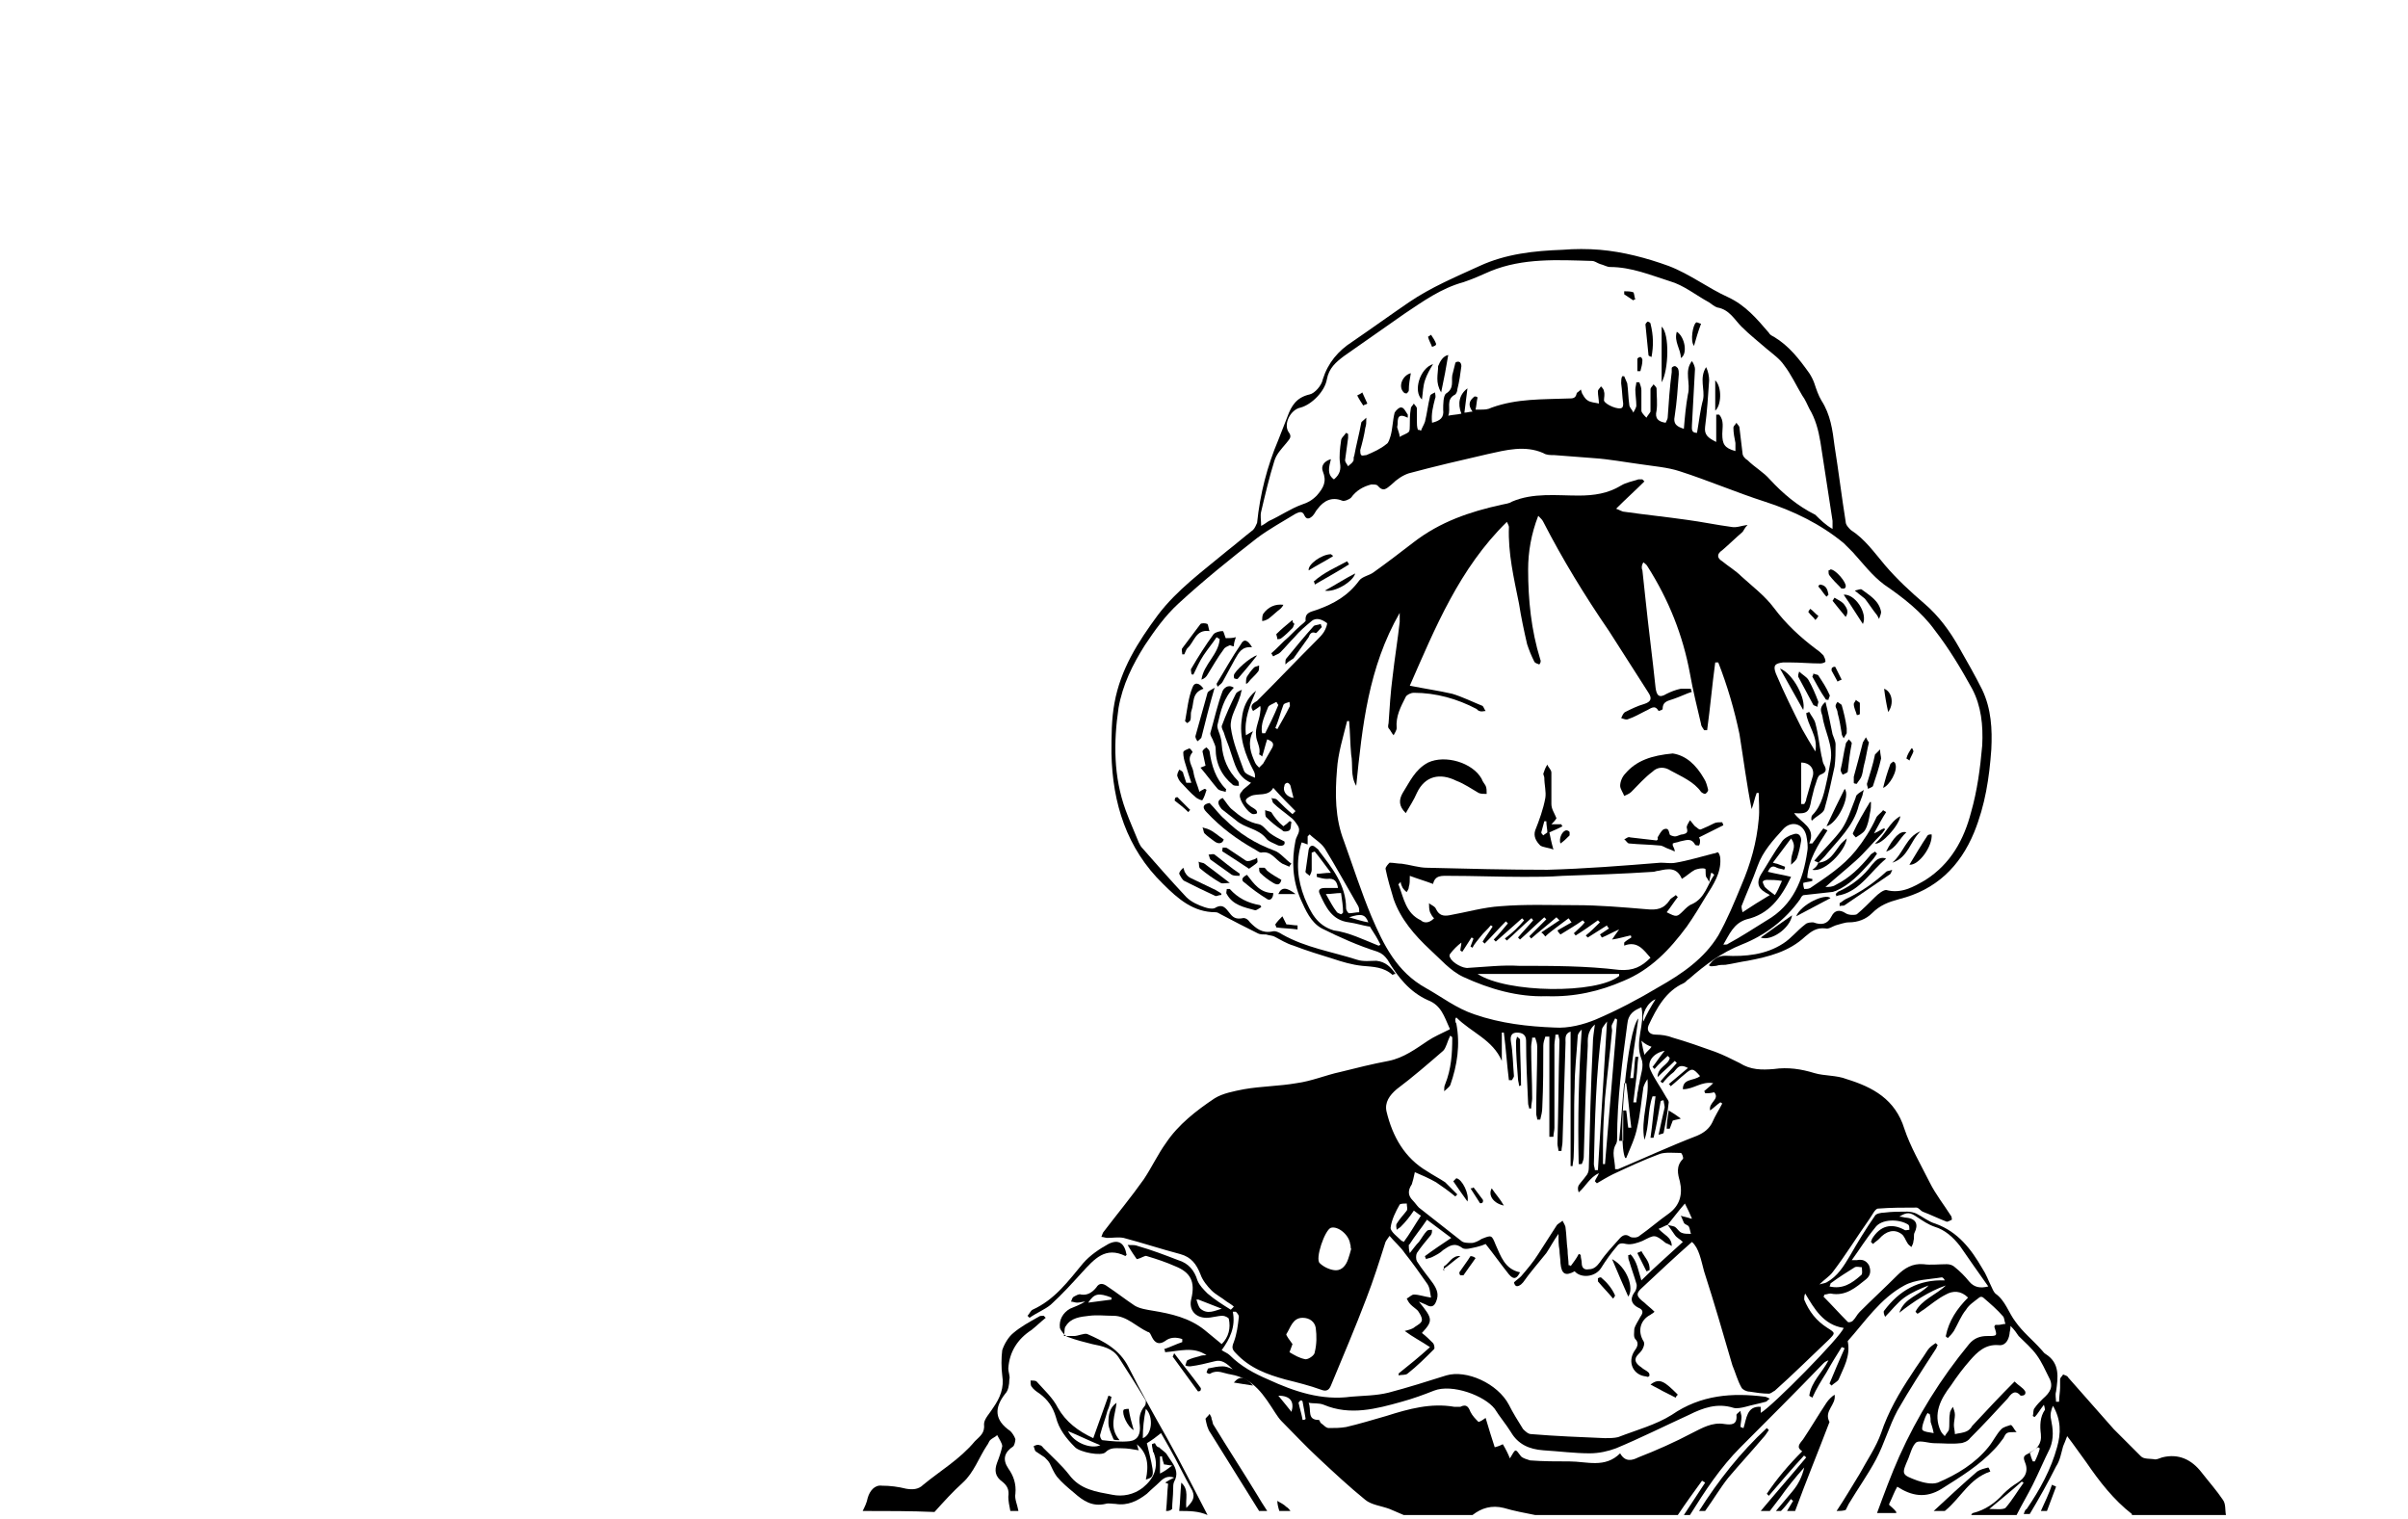 <?xml version="1.0" encoding="utf-8"?>
<!-- Generator: Adobe Illustrator 24.0.2, SVG Export Plug-In . SVG Version: 6.00 Build 0)  -->
<svg version="1.1" id="Слой_1" xmlns="http://www.w3.org/2000/svg" xmlns:xlink="http://www.w3.org/1999/xlink" x="0px" y="0px"
	 viewBox="0 0 238.1 150.2" style="enable-background:new 0 0 238.1 150.2;" xml:space="preserve">
<g>
	<path d="M116.6,149.4c0.1-0.9,0.1-1.7,0.2-2.8c0.8,0.7,0.4,1.6,0.5,2.5c0.6-0.6,0.9-1,0.6-1.7c-0.8-1.4-1.5-2.9-2.3-4.3
		c-0.3-0.5-0.5-0.9-0.8-1.4c-0.5,0.4-0.9,0.7-1.4,1c0.8,3.3,0.8,3.3-0.1,3.6c0.3-1.4,0.2-2.6-0.9-3.5c0.1,0.2,0.1,0.4,0.2,0.6
		c-0.6-0.1-1.1-0.2-1.7-0.2c-0.6,0-1.1-0.1-1.6,0.4c-0.4,0.4-2.5,0-3-0.5c-0.9-0.9-1.6-1.8-1.9-3c-0.3-1-0.8-1.7-1.6-2.3
		c-0.3-0.2-0.6-0.4-0.8-0.7c-0.1-0.1-0.1-0.4-0.1-0.6c0.2,0,0.5,0,0.6,0.1c0.7,0.8,1.6,1.6,2.1,2.6c0.8,1.4,2,2.3,3.5,3
		c0.5-1.4,1-2.8,1.5-4.2c0.1,0,0.2,0.1,0.3,0.1c-0.1,0.5-0.2,1-0.4,1.4c-0.2,0.8-0.5,1.5-0.7,2.3c-0.1,0.2,0.1,0.6,0.2,0.6
		c0.9,0.1,1.8,0.2,2.7,0.1c0.8-0.1,1.1-0.7,1-1.6c-0.1-0.7,0-1.3,0.5-1.9c0.1-0.1,0.1-0.4,0.1-0.5c-0.9-1.5-1.8-2.9-2.7-4.3
		c-0.6-0.9-1.6-1.1-2.6-1.3c-0.8-0.2-1.6-0.4-2.4-0.7c-0.3-0.1-0.7-0.6-0.8-0.9c-0.1-0.8,0.3-1.5,1-1.9c0.5-0.2,1-0.4,1.5-0.7
		c-0.3,0-0.5,0.1-0.8,0.1c-0.2,0-0.4-0.1-0.6-0.1c0.1-0.2,0.1-0.4,0.3-0.5c0.2-0.1,0.5-0.3,0.7-0.2c0.6,0.1,1.1-0.2,1.5-0.7
		c0.3-0.5,0.7-0.4,1.1-0.1c0.9,0.6,1.8,1.3,2.7,1.9c0.5,0.3,1.2,0.4,1.8,0.5c1.8,0.3,3.6,0.7,5.1,1.9c0.6,0.5,1.1,0.9,1.7,1.4
		c0.7-0.7,0.9-1.6,0.7-2.5c0-0.1-0.4-0.3-0.6-0.3c-0.5,0-1.1,0.2-1.6,0.2c-1.1,0-1.8-0.8-1.5-1.9c0.4-1.7-0.1-2.6-1.6-3.2
		c-0.9-0.4-1.8-0.7-2.8-1c-0.2-0.1-0.5,0.2-1,0.3c-0.2-0.3-0.5-0.7-0.9-1.4c0.5,0,0.8,0,1,0.1c1.4,0.4,2.7,0.9,4,1.4
		c1,0.3,1.6,1,1.9,2c0.2,0.5,0.6,0.9,1,1.3c0.7,0.6,1.5,1.1,2.3,1.6c0.1-0.1,0.2-0.2,0.3-0.3c-0.2-0.2-0.4-0.3-0.7-0.5
		c-0.5-0.4-1.1-0.7-1.5-1.1c-0.4-0.4-0.9-1-1.1-1.6c-0.4-1-0.9-1.7-2-2c-1.9-0.5-3.7-1.1-5.6-1.6c-0.5-0.1-1.1,0-1.6,0
		c-0.2,0-0.4-0.1-0.6-0.1c0.1-0.2,0.1-0.4,0.3-0.6c1.3-1.7,2.7-3.4,3.9-5.1c0.8-1.2,1.4-2.5,2.2-3.6c1.2-1.8,3-3.2,4.8-4.4
		c0.8-0.5,1.9-0.7,2.9-0.9c1.7-0.3,3.5-0.3,5.2-0.6c1.5-0.2,2.9-0.8,4.3-1.1c1.6-0.4,3.2-0.8,4.8-1.1c1.5-0.3,2.7-1.2,3.9-2
		c0.6-0.4,1.3-0.7,2.1-1.1c0,0.1,0.1-0.1,0-0.2c-0.5-1.1-0.8-2.2-2.1-2.7c-1.8-0.8-3-2.3-4-4c-0.3-0.4-0.5-0.6-1-0.8
		c-1.9-0.6-3.7-1.4-5.5-2.3c-1.1-0.6-1.6-1.8-2.1-2.9c-0.8-1.9-0.9-3.8-0.5-5.8c0.1-0.5,0.6-0.9,0.2-1.5c-0.2-0.3-0.4-0.6-0.7-0.8
		c-0.6-0.5-1.2-0.9-1.7-1.4c-0.1-0.1-0.1-0.4-0.2-0.5c0.2,0.1,0.4,0,0.6,0.2c0.5,0.5,1,1,1.5,1.4c0.1-0.1,0.2-0.2,0.3-0.3
		c-0.7-0.7-1.4-1.4-2.2-2.3c0.1,0,0.1,0,0,0c-0.5,0.9-1.5,0.5-2.2,0.8c-0.6,0.3-0.7,0.5-0.2,0.9c0.2,0.2,0.5,0.3,0.7,0.5
		c0.1,0.1,0.1,0.3,0.1,0.3c-0.1,0.1-0.3,0.1-0.4,0.1c-0.5-0.1-1.4-1.4-1.3-1.9c0-0.2,0.2-0.3,0.3-0.5c0.2-0.2,0.5-0.4,0.8-0.7
		c-1.4-0.6-1.6-1.9-2-3c-0.2-0.7-0.5-1.3-0.7-2c-0.1-0.2-0.2-0.4-0.2-0.6c0.4-1.1,0.9-2.2,1.4-3.2c0.1-0.2,0.4-0.3,0.6-0.4
		c-0.1,0.2-0.1,0.5-0.2,0.7c-0.3,1-1,2-0.9,3c0.2,1.5,0.8,2.9,1.3,4.3c0.1,0.3,0.6,0.5,1.1,0.7c0-0.2,0-0.4-0.1-0.6
		c-0.9-1.7-1.5-3.4-1.2-5.3c0.1-1,0.5-2,1.4-2.7c-0.6,1.4-1.2,2.8-1,4.4c0.2-0.1,0.3-0.2,0.7-0.4c-0.6,1.2-0.2,2.2,0.2,3.1
		c0.1,0.2,0.2,0.3,0.4,0.5c0.1-0.1,0.3-0.3,0.4-0.4c0.3-0.5,0.5-0.9,0.8-1.4c0.4-0.6,0.1-0.8-0.4-1c-0.2,0.6-0.3,1.1-0.5,1.7
		c-0.2-0.2-0.3-0.2-0.3-0.2c0.2-0.7-0.3-1.3-0.3-1.9c-0.1-0.7,0.3-1.4,0.4-2.2c0-0.2,0.1-0.4,0-0.7c-0.2,0.2-0.4,0.3-0.7,0.5
		c-0.4-0.6,0.1-0.8,0.4-1c2-2,3.9-4,5.9-6c0.3-0.3,0.5-0.5,0.7-0.8c0.2-0.3,0.4-0.9,0.3-0.9c-0.4-0.3-1-0.6-1.5-0.2
		c-0.6,0.5-1.2,1-1.7,1.6c-0.5,0.5-0.9,1-1.4,1.5c-0.2,0.2-0.4,0.2-0.7,0.4c-0.1-0.1-0.1-0.2-0.2-0.3c0.6-0.5,1.1-1.1,1.7-1.6
		c0.5-0.5,1-1,1.5-1.4c0.1-0.1,0.2-0.2,0.2-0.2c-0.1-0.9,0.6-0.9,1.1-1.1c1.7-0.6,3.1-1.4,4.2-2.9c0.3-0.4,1-0.5,1.4-0.8
		c1.4-1,2.7-2,4-3c2.6-2,5.5-3,8.7-3.7c0.4-0.1,0.7-0.1,1-0.3c2.1-0.9,4.4-0.6,6.6-0.6c1.5,0,2.9-0.2,4.2-1c0.5-0.3,1.1-0.4,1.7-0.6
		c0.1,0,0.2,0,0.4,0c0.1,0.1,0.1,0.1,0.2,0.2c-0.9,0.9-1.8,1.7-2.8,2.7c0.3,0.1,0.6,0.3,0.8,0.3c2.1,0.3,4.1,0.5,6.2,0.8
		c1.5,0.2,2.9,0.5,4.4,0.7c0.5,0.1,0.9-0.1,1.6-0.2c-0.3,0.3-0.4,0.6-0.5,0.7c-0.7,0.6-1.3,1.2-2,1.8c-0.6,0.4-0.5,0.8,0,1.1
		c0.6,0.5,1.3,0.9,1.9,1.5c1.1,1,2.3,1.9,3.2,3.1c1.2,1.6,2.6,2.9,4.2,4.1c0.3,0.2,0.5,0.4,0.7,0.6c0.1,0.2,0.2,0.4,0.2,0.6
		c0,0.1-0.3,0.2-0.5,0.2c-1,0-2-0.1-3-0.1c-0.2,0-0.5,0-0.7,0c-0.8,0.1-1,0.3-0.7,1.1c0.8,1.9,1.7,3.7,2.6,5.5
		c0.4,0.7,0.8,1.4,1.3,2.2c0.3-1.5-0.8-2.6-0.9-3.8c0.1,0,0.2-0.1,0.3-0.1c0.2,0.4,0.5,0.7,0.6,1.1c0.3,1.1,0.4,2.2,0.6,3.2
		c0.1,0.3,0.1,0.6,0.2,0.8c0.2,0.4,0.5,0.8-0.3,1.1c-0.3,0.1-0.4,0.8-0.6,1.3c-0.1,0.4-0.2,0.8-0.3,1.2c-0.2,1.2-0.4,1.4-1.7,1.3
		c0.7,1,2.2,1.4,1.5,3c0.1,0,0.2,0,0.3,0c0.4-0.5,0.7-1,1.1-1.5c0.1,0.1,0.2,0.1,0.4,0.2c-0.9,1.4-1.9,2.9-2,4.7
		c0.1,0,0.3,0.1,0.5,0.1c0,0.1,0,0.2,0,0.2c-0.3,0.1-0.6,0.1-0.9,0.2c0,0.1,0,0.3,0.1,0.6c0.2,0,0.4,0,0.6-0.1
		c1.6-1.1,3.2-2.1,4.5-3.7c0.8-1,1.5-2.1,2-3.2c0.1-0.3,0.5-0.5,0.7-0.8c0.1,0.1,0.2,0.1,0.3,0.2c-0.4,0.6-0.7,1.2-1.2,2.1
		c0.5-0.2,0.7-0.4,1-0.5c0,0,0.1,0.1,0.1,0.1c-0.1,0.1-0.2,0.3-0.3,0.4c-0.9,0.9-1.7,1.9-2.6,2.7c-1,0.9-2,1.7-3,2.6
		c0.3,0,0.7,0,1-0.2c1.4-0.7,2.4-1.7,3.4-2.9c0.1-0.2,0.4-0.3,0.5-0.4c0.1,0.1,0.2,0.2,0.2,0.2c-0.2,0.3-0.4,0.6-0.7,0.9
		c-1,1.1-2,2.2-3.4,2.8c-0.1,0-0.2,0.1-0.4,0.1c-0.9,0.1-1.8,0.2-2.7,0.3c-0.2,0-0.3,0.2-0.4,0.4c-1.5,2.1-3.5,3.6-5.8,4.5
		c-2,0.8-3.6,2-5.2,3.4c-0.2,0.1-0.3,0.3-0.5,0.4c-1.8,0.8-2.7,2.5-3.5,4.2c-0.2,0.5,0.1,0.9,0.7,0.9c0.6,0,1.2,0.1,1.7,0.3
		c1.4,0.4,2.8,0.9,4.2,1.4c0.8,0.3,1.6,0.7,2.4,1.1c1.1,0.7,2.2,0.7,3.4,0.6c1.4-0.2,2.7,0,4,0.4c1,0.3,2.2,0.2,3.2,0.6
		c2.6,0.8,4.8,2,5.7,4.9c0.6,1.8,1.6,3.5,2.5,5.3c0.6,1.2,1.4,2.2,2.1,3.3c0.1,0.1,0.1,0.4,0.1,0.4c-0.2,0.1-0.4,0.2-0.5,0.2
		c-0.8-0.3-1.6-0.7-2.4-1c-0.2-0.1-0.4-0.4-0.6-0.4c-1.3,0-2.5,0-3.8,0.1c-0.3,0-0.6,0.7-0.9,1.1c-1.2,1.7-2.3,3.5-3.6,5.2
		c-0.3,0.4-0.8,0.7-1.3,1.2c0.3-0.1,0.5-0.1,0.7-0.2c1.1-0.6,1.7-1.6,2.3-2.6c0.8-1.4,1.6-2.7,2.5-4c0.1-0.2,0.6-0.3,0.9-0.3
		c0.8-0.1,1.5-0.1,2.3-0.1c0.3,0,0.7,0.1,0.9,0.2c0.6,0.3,1.2,0.8,1.9,1c2.2,0.8,3.5,2.5,4.6,4.4c0.4,0.6,0.6,1.2,0.9,1.8
		c0.1,0.2,0.2,0.5,0.4,0.7c1,0.7,1.3,1.9,2,2.8c0.7,1,1.7,1.8,2.5,2.7c0.2,0.2,0.3,0.4,0.5,0.5c1.4,0.9,1.2,2.3,1,3.7
		c-0.1,0.3,0,0.7,0,1c0.1,0,0.2,0,0.3,0c0-0.5,0.1-1,0.1-1.4c0-0.3,0-0.5,0-0.8c0-0.2,0.2-0.3,0.3-0.5c0.2,0.1,0.4,0.1,0.5,0.3
		c1.5,1.7,3,3.4,4.5,5.1c0.9,0.9,1.8,1.8,2.7,2.7c0.3,0.3,0.9,0.2,1.4,0.3c0.2,0,0.4-0.1,0.7-0.2c1.6-0.4,2.9,0.2,3.9,1.5
		c0.7,0.9,1.5,1.8,2.1,2.7c0.3,0.4,0.2,1,0.3,1.5c-3.1,0-6.2,0-9.3,0c0,0,0-0.1,0-0.1c-1.8-1.4-3.2-3.2-4.5-5.1
		c-0.6-0.8-1.2-1.7-1.9-2.6c-0.2,0.5-0.3,0.8-0.4,1c-0.2,0.7-0.3,1.4-0.7,2c-0.8,1.6-1.7,3.2-2.6,4.7c-0.2,0-0.4,0-0.6,0
		c0.1-0.2,0.1-0.4,0.3-0.5c1.3-1.9,2.4-3.9,3-6.1c0.4-1.4,0.4-2.7-0.4-4.1c-0.2,0.4-0.3,0.9-0.2,1.3c0.2,1,0.3,1.9-0.1,2.9
		c-0.6,1.2-1.1,2.4-1.7,3.6c-0.5,1-1.1,2-1.6,3c-1.5,0-3,0-4.5,0c0.1-0.1,0.1-0.2,0.2-0.2c1.2-0.3,2.2-1,3-1.9
		c0.4-0.4,0.9-0.8,1.4-1.1c0.8-0.5,1.1-1.2,0.7-2.1c-0.2-0.5,0-0.6,0.4-0.8c0.8-0.4,1.3-0.9,1.2-1.9c-0.1-0.8-0.1-1.7,0.4-2.4
		c0,0,0-0.2-0.1-0.5c-0.4,0.5-0.6,0.9-0.9,1.2c-0.1,0-0.2-0.1-0.2-0.1c0.1-0.3,0-0.6,0.2-0.8c0.2-0.3,0.5-0.6,0.8-0.9
		c0.7-0.6,1.1-1.2,0.6-2.1c-0.4-0.8-0.7-1.5-1.2-2.2c-0.5-0.7-1.2-1.3-1.8-1.9c-0.2-0.3-0.4-0.6-0.8-1c0,0.4-0.1,0.6-0.1,0.8
		c-0.1,0.7-0.5,1.2-1.1,1.1c-1.3-0.1-2.1,0.7-2.8,1.5c-0.7,0.8-1.3,1.6-1.9,2.5c-1,1.3-1.8,2.8-1,4.5c0.1,0.2,0.3,0.4,0.4,0.5
		c0.1-0.2,0.3-0.4,0.4-0.6c0.1-0.5,0-1.1,0.1-1.6c0-0.3,0.2-0.5,0.3-0.7c0.1,0.3,0.2,0.5,0.2,0.8c0,0.3-0.1,0.7-0.1,1
		c0,0.3,0.1,0.6,0.1,0.9c0.4-0.1,0.8-0.1,1.2-0.3c0.2-0.1,0.4-0.3,0.5-0.5c1.4-1.5,2.8-3,4.2-4.4c0.4,0.4,0.8,0.6,1,0.9
		c0.1,0.1,0.1,0.3,0,0.4c-0.1,0.1-0.3,0.1-0.4,0.1c-0.6-0.7-1-0.1-1.3,0.3c-1.2,1.3-2.4,2.6-3.7,3.9c-0.2,0.3-0.7,0.5-1,0.5
		c-0.8,0.1-1.7,0-2.5,0c-0.6,0-1.4-0.3-1.8-0.1c-0.4,0.3-0.6,1.1-0.8,1.6c-0.7,1.6-0.7,1.6,0.9,2.2c0.6,0.2,1.4,0.4,2,0.2
		c1.9-0.8,3.7-1.9,5-3.5c0.5-0.6,0.8-1.3,1.3-1.8c0.2-0.2,0.6-0.3,0.9-0.4c0.2,0,0.3,0.4,0.6,0.7c-1,0-1,0-1.3,0.6
		c-0.3,0.4-0.6,0.8-0.9,1.1c-1.5,1.6-3.3,2.7-5.2,3.9c-1.6,1-3,0.7-4.4-0.2c-0.3,0.5-0.5,1.1-0.8,1.7c0,0,0,0.1,0,0.1
		c0.2,0.2,0.5,0.4,0.7,0.7c0,0,0,0.1,0,0.1c-0.6,0-1.2,0-1.9,0c0.7-1.9,1.4-3.8,2.2-5.6c1.8-4,4.1-7.7,6.9-11.1
		c0.5-0.6,1.1-0.8,1.8-0.8c1,0,1,0,0.7-0.9c0,0,0-0.1,0.1-0.2c0.1,0,0.2,0,0.3,0c0.2,0,0.5-0.1,0.7-0.1c-0.1-0.2-0.1-0.5-0.2-0.7
		c-0.6-0.7-1.3-1.3-2-1.9c-0.1-0.1-0.3-0.1-0.4,0c-0.5,0.4-1,0.7-1.3,1.2c-0.5,0.6-0.8,1.4-1.2,2.1c-0.2,0.3-0.4,0.5-0.6,0.7
		c-0.1-0.1-0.2-0.1-0.2-0.2c0.3-1.5,1.1-2.7,2.2-3.8c-0.7-0.7-1.5-0.7-2.2-0.3c-0.8,0.4-1.5,1-2.2,1.5c-0.2,0.1-0.4,0.3-0.6,0.4
		c-0.1-0.1-0.1-0.1-0.2-0.2c0.6-1.2,2.1-1.7,3-2.6c-1.7,0.6-3.2,1.6-4.6,2.7c0.5-1.5,2-1.7,2.9-2.7c-0.8,0.3-1.7,0.7-2.4,1.2
		c-0.7,0.5-1.3,1.3-1.9,1.9c-0.1-0.2-0.2-0.5-0.1-0.6c1.5-2,3.4-3.1,6-3c-0.1-0.2-0.2-0.3-0.3-0.3c-1.2,0.2-2.6,0.2-3.7,0.8
		c-2.4,1.3-3.9,3.6-5.6,5.5c0.3,1.5-0.4,2.6-0.9,3.8c-0.1,0.2-0.5,0.4-0.7,0.6c-0.1-0.1-0.1-0.1-0.2-0.2c0.5-1.2,1-2.4,1.5-3.5
		c-0.1,0-0.2-0.1-0.3-0.1c-0.5,0.8-1,1.6-1.5,2.5c-0.5,0.8-1,1.6-1.4,2.5c-0.1-0.1-0.2-0.1-0.3-0.2c0.2-1.4,1.3-2.3,1.9-3.5
		c-0.2,0.1-0.3,0.1-0.5,0.3c-2.7,2.8-5.5,5.6-8.2,8.3c-2,2-3.5,4.3-5,6.7c-0.2,0-0.4,0-0.6,0c0.7-1.1,1.4-2.1,2.1-3.2
		c-0.1-0.1-0.2-0.1-0.3-0.2c-0.8,1.1-1.6,2.2-2.4,3.4c-4.7,0-9.4,0-14.1,0c-1-0.2-2.1-0.4-3.1-0.7c-1.2-0.3-2.2,0-3.1,0.7
		c-2.3,0-4.6,0-6.8,0c-0.5-0.2-0.9-0.4-1.4-0.6c-0.8-0.3-1.8-0.4-2.4-0.9c-1.6-1.3-3.1-2.7-4.6-4.1c-1.3-1.2-2.5-2.5-3.7-3.7
		c-0.2-0.2-0.4-0.5-0.6-0.8c-1.1-1.7-2.1-3.4-4.4-3.8c-0.7-0.1-1.3-0.5-2-0.1c-0.1,0.1-0.3,0-0.4-0.1c0.1-0.2,0.1-0.4,0.2-0.4
		c0.5-0.1,0.9-0.2,1.4-0.2c0.3,0,0.6,0.1,1,0.3c-0.6-0.6-1.1-1-1.8-0.8c-0.8,0.2-1.6,0.4-2.4,0.5c-0.2,0-0.3,0-0.5-0.1
		c0.1-0.2,0.1-0.4,0.2-0.5c0.4-0.2,0.8-0.3,1.2-0.4c0.2-0.1,0.5-0.1,0.7-0.1c-1.3-0.9-2.7-0.4-4.1-0.3c0-0.1,0-0.2-0.1-0.3
		c0.6-0.2,1.2-0.5,1.8-0.7c0-0.1,0-0.2,0-0.3c-0.6-0.2-1.2-0.2-1.7,0.2c-0.6,0.4-1,0.2-1.3-0.4c-0.1-0.2-0.2-0.5-0.4-0.5
		c-1.1-0.5-2.1-1.6-3.4-1.6c-0.8,0-1.6-0.1-2.4,0c-0.9,0.1-1.8,0.2-2.3,1c-0.2,0.2-0.1,0.6-0.2,1c0.3,0,0.7,0,1,0
		c0.4,0,1-0.3,1.3-0.2c1.6,0.7,3.2,1.5,4.1,3.3c1.2,2.4,2.5,4.7,3.8,7c1.4,2.5,2.7,5.1,4,7.6C118.5,149.4,117.6,149.4,116.6,149.4z
		 M164.9,121.1c-0.3,0.1-0.6,0.3-0.9,0.4c0.5,0.6,1.3,0.8,1.3,1.7c-0.3-0.2-0.4-0.2-0.6-0.3c-1.1-0.9-1.1-0.8-2.3-0.2
		c-0.5,0.2-1.1,0.4-1.6,0.3c-0.4-0.1-0.7-0.1-0.9,0.2c-0.6,0.7-1.1,1.4-1.6,2.2c-0.6,0.9-2,1-2.6,0.3c-0.9,0.5-1.3,0.3-1.4-0.8
		c0-0.4-0.1-0.9-0.1-1.3c-0.1-0.5-0.1-1-0.1-1.6c-0.5,0.7-0.8,1.3-1.2,1.9c-0.8,1-1.6,1.9-2.3,2.9c-0.1,0.1-0.1,0.1-0.2,0.2
		c-0.4,0.3-0.6,0.2-0.7-0.2c0.2-0.2,0.5-0.4,0.7-0.6c0.6-0.7,1.2-1.4,1.7-2.2c0.6-0.9,1.2-1.9,1.8-2.8c0.1-0.2,0.4-0.3,0.6-0.5
		c0.1,0.2,0.3,0.5,0.3,0.7c0.1,0.7,0.1,1.5,0.2,2.2c0,0.5,0.1,1,0.1,1.5c0.1,0,0.2,0,0.2,0.1c0.3-0.4,0.6-0.8,0.8-1.2
		c0.1,0,0.1,0,0.2,0.1c0,0.3,0.1,0.5,0.1,0.8c0,0.4,0.2,0.7,0.7,0.6c0.5,0,0.8-0.3,1.1-0.7c0.6-0.9,1.3-1.6,2-2.4
		c0.3-0.3,0.6-0.4,1-0.1c0.2,0.1,0.7,0.1,0.9-0.1c1-0.7,1.9-1.5,2.9-2.2c1.1-0.8,1.4-1.9,1.1-3.2c-0.2-0.7-0.4-1.5,0.3-2.2
		c0.1-0.1-0.1-0.6-0.2-0.6c-0.7,0-1.5-0.1-2.1,0.1c-1.6,0.6-3.1,1.3-4.6,2c-0.6,0.3-1.1,0.6-1.6,0.9c-0.1-0.1-0.1-0.1-0.2-0.2
		c0.1-0.3,0.3-0.5,0.4-0.8c-0.9,0.4-1.3,1.3-2,1.9c-0.1-0.3-0.1-0.5,0-0.7c0.2-0.3,0.5-0.6,0.7-0.9c0.2-0.2,0.3-0.5,0.3-0.8
		c0.1-4.1,0.2-8.2,0.4-12.3c0-0.6,0.1-1.1,0.2-1.9c-0.8,0.7-0.7,1.5-0.7,2.1c-0.2,3.7-0.3,7.3-0.4,11c0,0.2-0.1,0.5-0.2,0.7
		c-0.1,0-0.2,0-0.3,0c-0.1-4.4,0-8.9,0.3-13.3c-0.2,0.2-0.4,0.4-0.4,0.7c-0.1,1.7-0.3,3.3-0.3,5c-0.1,2.3,0,4.6-0.1,6.9
		c0,0.3-0.1,0.6-0.1,0.9c-0.1,0-0.1,0-0.2,0c0-4.4,0-8.8,0-13.3c-0.6,0.2-0.5,0.7-0.5,1.1c-0.1,3.3-0.2,6.5-0.3,9.8
		c0,0.3-0.1,0.6-0.1,0.9c-0.1,0-0.2,0-0.3,0c0-0.2-0.1-0.5-0.1-0.7c0.1-3.4,0.1-6.8,0.2-10.2c0-0.2-0.1-0.4-0.1-0.6
		c-0.1,0-0.2,0-0.3,0c0,0.3-0.1,0.7-0.1,1c0,2.7,0,5.4,0,8.2c0,0.3-0.1,0.6-0.1,0.9c-0.1,0-0.2,0-0.4,0c0-3.3,0-6.6,0-9.9
		c-0.1,0-0.3,0-0.4,0c-0.1,0.3-0.2,0.6-0.2,0.9c0,2,0,4-0.1,6.1c0,0.4-0.1,0.8-0.2,1.2c-0.1,0-0.2,0-0.3,0c0-0.2-0.1-0.4-0.1-0.6
		c0-2.2,0.1-4.4,0.1-6.6c0-0.3-0.1-0.6-0.2-0.9c-0.1,0-0.2,0-0.3,0c0,0.3-0.1,0.6-0.1,0.9c0,1.7,0.1,3.4,0.1,5.1
		c0,0.3-0.1,0.6-0.1,1c-0.1,0-0.1,0-0.2,0c0-0.2-0.1-0.3-0.1-0.5c-0.1-2.1-0.2-4.1-0.2-6.2c0-0.6-0.4-0.8-0.9-0.8
		c-0.5,0-0.7,0.3-0.6,0.9c0.2,1.1,0.2,2.3,0.3,3.4c0,0.1-0.1,0.2-0.2,0.4c-0.1,0-0.2,0-0.3,0c-0.2-1.6-0.3-3.2-0.5-4.7
		c-0.1,0-0.2,0-0.2,0c0,0.9,0,1.8,0,2.8c-0.9-2.1-3-2.8-4.5-4.3c-0.1,0.1-0.1,0.2-0.1,0.2c0,0.1,0,0.3,0.1,0.4
		c0.4,2.1,0.1,4.1-0.6,6.1c-0.1,0.2-0.4,0.4-0.6,0.6c0-0.3,0-0.5,0.1-0.7c0.6-1.5,0.7-3,0.7-4.6c0-0.1-0.1-0.1-0.2-0.2
		c-0.3,0.6-0.4,1.2-0.7,1.5c-1.5,1.3-3,2.6-4.6,3.8c-0.7,0.6-1.2,1.3-1,2.2c0.6,2.5,1.8,4.6,4,5.9c0.6,0.4,1.2,0.7,1.8,1.1
		c0.4,0.4,0.8,0.8,1.2,1.2c-0.1,0.1-0.1,0.1-0.2,0.2c-0.6-0.5-1.3-1-1.9-1.4c-0.7-0.4-1.4-0.7-2.1-1c-0.1,0.5-0.2,0.9-0.3,1.2
		c-0.4,0.6-0.4,1.1,0.1,1.6c0.2,0.2,0.4,0.5,0.6,0.7c1.4,1.1,2.8,2.2,4.2,3.3c0.2,0.2,0.7,0.2,1,0.2c0.3,0,0.7-0.2,1-0.4
		c1-0.4,1-0.4,1.4,0.6c0.5,1.1,0.9,2.4,2.4,2.7c-0.3,0.6-0.6,0.8-1.1,0.2c-0.8-1-1.5-2-2.3-3c-0.2,0.1-0.5,0.2-0.9,0.3
		c-0.5,0.1-1.1,0.3-1.4,0.1c-0.8-0.6-1.3-0.2-1.9,0.2c-0.3,0.3-0.7,0.5-1.1,0.7c-0.2,0.1-0.4,0.1-0.6,0.2c0-0.1-0.1-0.2-0.1-0.3
		c0.8-0.6,1.7-1.2,2.6-1.8c-0.8-0.6-1.6-1.2-2.4-1.8c-0.6,0.9-1.2,1.6-1.7,2.4c0,0-0.1,0.1-0.1,0.1c0,0.2,0,0.4,0.1,0.8
		c0.4-0.5,0.6-0.8,0.9-1.1c0.3-0.4,0.5-0.8,0.8-1.1c0.1-0.1,0.3-0.1,0.5-0.1c0,0.2,0,0.3-0.1,0.5c-0.5,0.6-1,1.2-1.4,1.8
		c-0.1,0.2-0.1,0.6,0,0.8c0.5,0.8,1.1,1.5,1.6,2.2c0.4,0.6,0.6,1.1,0.3,1.8c-0.2,0.5-0.5,0.6-1,0.3c-0.2-0.1-0.5-0.2-0.7-0.3
		c1.4,1.7,1.4,1.9,0.3,3.1c0.4,0.3,0.8,0.7,1.1,1c0.1,0.1,0.2,0.5,0.1,0.6c-0.8,0.8-1.7,1.7-2.6,2.4c-0.2,0.2-0.6,0.1-0.9,0.2
		c0-0.1,0-0.1,0-0.2c1-0.8,2-1.6,3.1-2.6c-0.9-0.6-1.7-1-2.5-1.6c0.4-0.1,0.8-0.2,1-0.4c0.3-0.2,0.7-0.4,0.7-0.7
		c0-0.3-0.2-0.6-0.4-0.9c-0.2-0.2-0.5-0.4-0.7-0.6c-0.2-0.2-0.3-0.4-0.4-0.6c0.2-0.1,0.5-0.4,0.7-0.4c0.5,0,1,0.2,1.7,0.3
		c-0.1-0.5-0.1-1-0.4-1.4c-0.7-1-1.4-2-2.2-3c-0.4-0.6-1-1.1-1.5-1.7c-0.2,0.3-0.3,0.4-0.4,0.6c-0.6,1.9-1.2,3.8-1.9,5.6
		c-1.1,2.9-2.3,5.7-3.5,8.6c-0.2,0.5-0.5,0.6-1,0.4c-1.1-0.4-2.3-0.7-3.5-1c-1.8-0.5-3.5-1.1-4.9-2.6c-0.4-0.4-0.4-0.6-0.2-1.1
		c0.3-0.8,0.4-1.6,0.5-2.5c0-0.2-0.2-0.4-0.3-0.5c-0.1,0-0.2,0-0.3,0c0.3,1.5-0.3,2.7-1.1,3.8c0.3,0.2,0.6,0.3,0.8,0.5
		c1.1,1.1,2.4,1.8,3.8,2.4c2.6,1.2,5.3,2.1,8.2,1.7c1.2-0.1,2.5-0.1,3.7-0.4c1.9-0.5,3.8-1.1,5.7-1.7c2-0.6,5.1,0.8,6.2,2.9
		c0.4,0.8,0.9,1.6,1.4,2.4c0.2,0.2,0.5,0.5,0.8,0.5c2.4,0.2,4.9,0.3,7.3,0.4c0.4,0,0.9,0,1.3-0.1c1.8-0.7,3.7-1.2,5.3-2.2
		c2.9-2,6-2.2,9.2-1.8c0.1,0,0.3,0.1,0.5,0.2c-0.2,0.1-0.3,0.3-0.4,0.3c-0.7,0.2-1.3,0.3-2,0.5c-0.4,0.1-0.9,0.2-1.2,0.1
		c-1.6-0.5-3,0-4.4,0.7c-2.4,1.1-4.8,2.3-7.2,3.3c-0.8,0.3-1.7,0.5-2.6,0.5c-1.5,0-3-0.2-4.6-0.3c-1.4-0.1-2.5-0.6-3.2-1.8
		c-0.5-0.8-1.1-1.5-1.6-2.3c-1-1.3-4.2-2.5-6-1.8c-1,0.4-2.1,0.8-3.2,1.1c-2.5,0.7-5.1,1.4-7.7,0.3c-0.5-0.2-1-0.1-1.5-0.2
		c0.3,0.7-0.2,1.7,1,1.7c0.1,0,0.1,0.2,0.2,0.3c0.3,0.2,0.5,0.5,0.8,0.5c0.6,0,1.1,0,1.7-0.1c1.3-0.3,2.6-0.7,4-1.1
		c2.2-0.7,4.4-1.3,6.7-0.9c0.2,0,0.4,0,0.6,0c0.6-0.3,0.8,0,1,0.5c0.2,0.4,0.5,0.7,0.8,1c0.3-0.1,0.4-0.2,0.7-0.4
		c0.3,1,0.6,2,0.9,2.9c0.4-0.1,0.6-0.2,0.8-0.3c0.3,0.5,0.5,0.9,0.7,1.4c0.6-1,0.5-1,1.1-0.2c0.2,0.2,0.6,0.3,0.9,0.4
		c1.3,0.1,2.6,0.1,3.9,0.1c1.7,0,3.5,0.7,5-0.8c0.5,0.9,1.2,0.7,1.8,0.4c1.8-0.7,3.6-1.5,5.3-2.4c1-0.5,2-1.1,3.2-0.9
		c0.7,0.1,1.3,0.1,1.2-0.9c0-0.1,0.3-0.3,0.4-0.4c0,0.2,0.1,0.4,0.1,0.6c0,0.3-0.1,0.7-0.1,1c0.1,0,0.2,0.1,0.3,0.1
		c0.3-0.9,0.3-2.2,1.7-2.1c0,0.2,0,0.4,0,0.6c1.1-0.6,8-7.6,8.2-8.4c-2-0.3-2.9-1.9-3.8-3.4c-0.1,0.2-0.1,0.4-0.1,0.6
		c0.5,1.2,1.2,2.1,2.3,2.8c0.8,0.5,0.8,0.5,0.1,1.2c-1.8,1.7-3.5,3.4-5.3,5c-0.2,0.1-0.4,0.3-0.6,0.3c-0.6,0-1.3-0.1-1.9-0.2
		c-0.3,0-0.7-0.2-0.8-0.4c-0.4-0.7-0.6-1.5-0.9-2.2c-0.9-3.1-1.8-6.2-2.8-9.3c-0.3-1.1-0.5-2.3-1.2-2.9c-1.7,1.5-3.3,3-4.9,4.5
		c-0.7,0.6-0.6,0.9,0.2,1.5c0.3,0.3,0.6,0.5,1,0.9c-0.2,0.2-0.3,0.2-0.4,0.3c-1,0.5-1.3,1.6-0.7,2.6c0.1,0.1,0.1,0.4,0,0.6
		c-0.1,0.3-0.3,0.5-0.5,0.7c-0.5,0.5-0.3,0.9,0.3,1.3c0.2,0.2,0.5,0.3,0.7,0.5c0.1,0.1,0.1,0.2,0.1,0.3c0,0.1-0.2,0.2-0.3,0.1
		c-1.3-0.1-1.9-1.4-1.2-2.5c0.3-0.4,0.5-0.8,0.1-1.2c-0.2-0.2-0.1-0.7-0.1-1c0.1-0.4,0.4-0.8,0.6-1.2c0.3-0.4,0.3-0.7-0.2-0.9
		c-0.6-0.3-0.9-0.8-0.4-1.5c0.2-0.2,0.3-0.7,0.2-0.9c-0.2-0.7-0.5-1.5-0.7-2.2c-0.1-0.2-0.1-0.4-0.1-0.6c0.1,0,0.2,0,0.2-0.1
		c0.7,0.7,0.8,1.7,1.1,2.6c1.3-1.3,2.7-2.5,4.1-3.8c-0.3-0.3-0.6-0.4-0.8-0.7C165.4,121.8,165.1,121.4,164.9,121.1
		c0.2,0.1,0.5,0.1,0.7,0.2c0.3,0.2,0.4,0.5,0.7,0.6c0.2,0.1,0.6,0.1,0.9,0.1c-0.1-0.3-0.1-0.5-0.2-0.7c-0.1-0.2-0.4-0.2-0.5-0.4
		c-0.1-0.2-0.2-0.5-0.3-0.7c0.2,0.1,0.4,0.1,0.7,0.2c0.1,0,0.2,0.1,0.4,0.1c-0.2-0.5-0.4-0.9-0.7-1.5
		C165.9,119.8,165.4,120.5,164.9,121.1z M167.2,68.1c0,0.1,0,0.2,0.1,0.3c-0.6,0.2-1.2,0.5-1.8,0.7c-0.5,0.2-1.1,0.2-1.1,1
		c0,0.1-0.4,0.2-0.4,0.2c-0.4-0.7-0.8-0.2-1.3,0c-0.6,0.3-1.1,0.6-1.7,0.8c-0.2,0.1-0.4,0-0.7-0.1c0.1-0.2,0.2-0.5,0.4-0.6
		c0.6-0.3,1.2-0.6,1.9-0.8c0.6-0.2,0.8-0.5,0.4-1.1c-1.3-2-2.6-4.1-3.9-6.1c-2.4-3.5-4.6-7.1-6.5-10.8c-0.1-0.2-0.2-0.3-0.5-0.6
		c-0.7,1.8-1,3.6-1,5.3c0,3,0.3,6,1.2,8.9c0.1,0.2,0,0.4-0.1,0.5c-0.2-0.1-0.4-0.1-0.5-0.3c-0.3-0.6-0.5-1.1-0.7-1.7
		c-0.3-1.3-0.6-2.7-0.8-4c-0.5-2.5-1.1-5-1-7.6c0-0.1-0.1-0.3-0.2-0.5c-4.7,4.6-7.1,10.5-9.6,16.2c1.5,0.3,2.9,0.5,4.2,0.8
		c1,0.3,2,0.8,3,1.2c0.1,0.1,0.2,0.4,0.3,0.5c-0.2,0-0.4,0.1-0.6,0c-0.1,0-0.2-0.1-0.3-0.2c-1.9-1-4-1.6-6.2-1.6
		c-0.3,0-0.7,0.2-0.8,0.4c-0.5,1-1,1.9-0.9,3.1c0,0.2-0.2,0.5-0.3,0.7c-0.2-0.2-0.3-0.5-0.5-0.7c-0.1-0.2,0-0.4,0-0.5
		c0.1-1.5,0.2-3.1,0.4-4.6c0.2-1.8,0.5-3.6,0.7-5.4c0-0.2,0-0.5,0-0.9c-3.1,5.4-3.7,11.2-4.3,17.1c-0.6-1-0.3-2.1-0.5-3.1
		c-0.1-1.1-0.1-2.2-0.2-3.3c-0.1,0-0.2,0-0.2,0c-0.4,1.6-0.9,3.2-1,4.8c-0.2,2.4-0.2,4.8,0.7,7.1c0.9,2.5,1.7,5,2.7,7.4
		c1.2,2.8,2.5,5.5,5.4,7.1c1.6,0.9,3,2,4.8,2.6c2.6,0.9,5.3,1.2,7.9,1.3c1.4,0.1,2.9-0.3,4.1-0.8c2.1-0.9,4.2-2,6.2-3.2
		c2.3-1.3,4.5-2.8,5.9-5.1c0.9-1.6,1.6-3.3,2.3-5c0.9-2.1,1.5-4.2,1.7-6.5c0.1-0.9,0-1.8,0-2.6c-0.1,0-0.2,0-0.2,0
		c-0.2,0.5-0.3,1.1-0.5,1.6c-0.5-2.5-0.8-4.9-1.2-7.4c-0.5-2.4-1.2-4.8-2.1-7.1c-0.1,0-0.2,0-0.3,0c-0.3,2.2-0.5,4.5-0.8,6.7
		c-0.1,0-0.2,0-0.3,0c-0.1-0.2-0.3-0.4-0.3-0.6c-0.4-1.7-0.8-3.3-1.1-5c-0.7-3.8-2.1-7.3-4.2-10.6c-0.1-0.2-0.3-0.3-0.4-0.4
		c-0.2,0.3-0.2,0.6-0.1,0.8c0.1,0.9,0.2,1.9,0.3,2.8c0.3,2.9,0.7,5.9,1,8.8c0.1,0.7,0.3,1.1,1.1,0.6c0.4-0.2,0.9-0.4,1.4-0.5
		C166.6,68.1,166.9,68.1,167.2,68.1z M168.1,106.4c-0.7-0.8-0.8-0.8-1.5-0.2c-0.5,0.4-0.9,0.8-1.4,1.2c-0.1-0.1-0.1-0.2-0.2-0.2
		c0.6-0.5,1.3-1.1,1.9-1.6c-0.9-0.5-1.1,0.1-1.4,0.4c-0.4,0.3-0.8,0.7-1.1,1.1c-0.1-0.1-0.2-0.1-0.2-0.2c0.5-0.6,1.1-1.2,1.6-1.8
		c-0.1-0.1-0.1-0.1-0.2-0.2c-0.5,0.5-1.1,1-1.7,1.6c0-1,1.1-1.2,1.2-1.9c-0.1-0.1-0.1-0.1-0.2-0.2c-0.4,0.4-0.9,0.8-1.3,1.3
		c-0.1-0.1-0.1-0.1-0.2-0.2c0.4-0.5,0.7-1,1.2-1.6c-1.1,0.2-1.8,1.1-1.4,1.9c0.4,0.9,1,1.7,1.5,2.6c0.1,0.2,0.3,0.4,0.3,0.6
		c-0.1,1-0.3,2-0.5,3c0,0.1-0.2,0.1-0.5,0.2c0.2-1,0.4-1.8,0.6-2.7c0-0.2-0.1-0.5-0.1-0.7c-0.1,0-0.2,0-0.3,0.1
		c-0.2,1.2-0.4,2.4-0.7,3.6c-0.1,0-0.2,0-0.3,0c0.2-1.4,0.3-2.7,0.5-4.1c-0.1,0-0.2,0-0.3,0c-0.5,1.4-0.3,2.9-0.8,4.3
		c-0.4-2,0.5-4,0.3-6c-0.2,0.3-0.3,0.5-0.4,0.8c-0.2,1.3-0.3,2.6-0.6,3.9c-0.2,1.1-0.7,2.1-1.1,3.1c0,0-0.1,0-0.1,0
		c-0.8-1.6,0.2-12.6,1.3-13.8c-0.3,2.1-0.6,4-0.8,5.9c0.1,0,0.2,0,0.3,0c0.1-0.7,0.1-1.4,0.2-2.1c0.1,0,0.2,0,0.3,0
		c-0.1,0.7-0.1,1.4-0.2,2.1c-0.1,0.8-0.2,1.6-0.3,2.4c0.1,0,0.2,0,0.3,0c0-0.3,0.1-0.6,0.1-0.9c0.1-0.3,0.1-0.7,0.2-1
		c0.1-0.8,0.5-1.7,0.2-2.4c-0.7-1.8,0.4-3.4,0-5.1c-0.7,0.3-1.3,0.6-1.4,1.7c-0.5,3.7-1,7.4-1,11.2c0,0.2,0,0.4-0.1,0.6
		c-0.5,0.8-0.1,1.6-0.1,2.5c0.2,0,0.2,0,0.3,0c2.6-1.1,5.2-2.3,7.8-3.3c0.7-0.3,1.2-0.7,1.5-1.3c0.3-0.7,0.7-1.3,1-1.9
		c-0.1,0-0.1-0.1-0.2-0.1c-0.3,0.2-0.6,0.5-1,0.8c-0.2-0.8,1-1.1,0.4-1.8c-0.4,0.1-0.6,0.1-0.9,0.1c0-0.1,0-0.1-0.1-0.2
		c0.2-0.2,0.5-0.4,0.9-0.8c-1.2-0.2-1.9,0.6-3,0.6C166.4,106.6,167.5,106.9,168.1,106.4z M183.1,124.6c0.3,0,0.4,0,0.5,0
		c0.5-0.1,0.9,0,1.2,0.5c0.2,0.5,0.2,1-0.3,1.4c-1,0.8-2,1.7-3.5,1.4c-0.2,0-0.4,0.1-0.6,0.1c0,0.1-0.1,0.2-0.1,0.2
		c0.8,0.8,1.6,1.7,2.4,2.5c0.1,0.1,0.4,0,0.5-0.1c0.3-0.3,0.4-0.6,0.7-0.9c1.2-1.2,2.5-2.4,3.7-3.6c0.7-0.7,1.5-1.2,2.6-1.1
		c0.7,0.1,1.5,0,2.3,0c0.3,0,0.6,0.1,0.8,0.3c0.5,0.4,1,0.9,1.4,1.4c0.5,0.6,1.1,0.7,1.9,0.5c-1-1.4-1.9-2.7-2.8-4
		c-0.7-0.9-1.5-1.6-2.5-1.9c-0.6-0.2-1.2-0.6-1.8-1c-0.6-0.4-0.9-0.5-1.7,0c0.3,0,0.5,0.1,0.7,0.1c1,0.1,1.2,0.7,0.8,1.5
		c-0.1,0.2,0,0.5-0.1,0.8c0,0.2-0.1,0.4-0.2,0.6c-0.1-0.1-0.3-0.2-0.4-0.4c-0.2-0.3-0.3-0.7-0.6-0.9c-0.7-0.5-1.5-0.3-2.2,0.5
		c-0.2,0.2-0.4,0.3-0.6,0.5c-0.1-0.1-0.1-0.1-0.2-0.2c0-0.1,0.1-0.2,0.1-0.3c0.8-1.3,1.9-1.6,3.2-0.9c0.1,0.1,0.3,0,0.5,0
		c0-0.2,0-0.4-0.1-0.5c-0.9-0.6-2.7-0.6-3.3,0.3C184.5,122.5,183.9,123.5,183.1,124.6z M170.4,93.4c0.3,0,0.4,0,0.5-0.1
		c1.3-0.7,2.5-1.5,3.8-2.3c2.6-1.5,3.6-4,4-6.8c0.1-0.5,0-1.1-0.1-1.6c-0.3-1.2-1.5-1.5-2.3-0.6c-1,1.1-2,2.2-2.5,3.6
		c-0.5,1.4-1.1,2.7-1.6,4c0,0.1,0,0.2,0.1,0.6c0.9-0.6,1.7-1.1,2.7-1.7c-0.3-0.2-0.4-0.2-0.5-0.3c-0.7-0.4-0.8-1-0.4-1.7
		c0.7-1.1,1.3-2.2,2.1-3.3c0.2-0.3,0.7-0.6,1.1-0.7c0.5-0.2,0.8,0.1,0.8,0.6c-0.1,0.6-0.2,1.1-0.4,1.7c-0.1,0.3-0.4,0.5-0.6,0.7
		c0-0.3,0-0.7,0.1-1c0.1-0.5,0.4-0.9-0.1-1.6c-0.6,0.8-1.2,1.6-1.8,2.4c0.3,0.1,0.4,0.1,0.4,0.1c0.3,0.1,0.5,0.2,0.8,0.3
		c0,0,0,0.2-0.1,0.3c-0.2-0.1-0.5-0.1-0.7-0.2c-0.5-0.3-0.7,0-0.9,0.4c0.8,0.2,1.5,0.3,2.3,0.5c-1,2.1-2.2,3.7-4.4,4.2
		C171.4,91.3,171,92.4,170.4,93.4z M136.3,93.5c0.1,0,0.2-0.1,0.2-0.1c-0.3-0.6-0.6-1.1-1-1.7c0-0.1-0.1-0.1-0.2-0.1
		c-0.6-0.1-1.2-0.3-1.9-0.4c-1.7-0.2-2.3-1.5-2.9-2.8c-0.2-0.4,0-0.6,0.5-0.6c0.4,0,0.8,0,1.3,0c-0.1-0.6-0.3-1-1.1-0.9
		c-0.3,0-0.7-0.1-1-0.2c0-0.1,0-0.2,0-0.3c0.4,0,0.8-0.1,1.4-0.1c-0.6-0.8-1.1-1.5-1.6-2.1c-0.1,0-0.2,0.1-0.3,0.1
		c0,0.6,0,1.1,0,1.7c0,0.2-0.1,0.4-0.2,0.6c-0.2-0.2-0.5-0.3-0.4-0.5c0.1-0.7,0.2-1.4,0.3-2.1c0.1-0.4,0.4-0.5,0.7-0.2
		c0.1,0.1,0.3,0.2,0.3,0.3c1.3,1.7,2.7,3.4,2.7,5.7c0,0.2,0.2,0.5,0.3,0.5c0.3,0,0.7-0.1,1-0.1c0-0.2,0-0.4-0.1-0.6
		c-1.1-1.9-2.2-3.9-3.3-5.7c-0.4-0.6-1-0.9-1.5-1.4c-0.1,0.1-0.1,0.1-0.2,0.2c0,0.2,0,0.5,0,0.8c-0.3-0.1-0.5-0.2-0.6-0.2
		c-0.6,1.9-0.4,3.7,0.3,5.5c0.6,1.4,1.2,2.7,2.9,3.2C133.4,92.2,134.8,92.9,136.3,93.5z M133.6,123.5
		C133.6,123.5,133.5,123.5,133.6,123.5c-0.1-0.2,0-0.3-0.1-0.5c-0.1-0.9-1.2-1.8-1.9-1.6c-0.6,0.2-1.6,3.1-1.1,3.5
		c0.4,0.4,1.1,0.7,1.6,0.7c0.6,0,1-0.5,1.2-1.1C133.4,124.2,133.5,123.9,133.6,123.5z M127.8,132.9c-0.1,0.3-0.3,0.8-0.3,0.8
		c0.5,0.3,1,0.6,1.6,0.7c0.3,0,0.9-0.4,0.9-0.7c0.2-0.8,0.2-1.6,0.1-2.4c-0.1-0.6-0.6-1-1.3-1c-1,0-1.2,1-1.6,1.6
		C127.1,132,127.6,132.6,127.8,132.9z M157.7,115.7c0.1,0,0.2,0,0.3,0c0.3-4.8,0.6-9.7,0.9-14.7c-0.2,0.3-0.5,0.6-0.5,0.8
		c-0.6,4.4-0.7,8.9-0.8,13.3C157.6,115.3,157.7,115.5,157.7,115.7z M158.5,115.1c0.1,0,0.1,0,0.2,0c0.4-4.8,0.8-9.5,1.2-14.3
		c-0.1,0-0.1-0.1-0.2-0.1c-0.1,0.2-0.2,0.4-0.3,0.6c-0.1,0.2,0,0.4,0,0.6c-0.2,2.2-0.5,4.5-0.7,6.7c-0.1,1.5-0.2,3-0.2,4.6
		C158.5,113.8,158.5,114.5,158.5,115.1z M139.8,119.7c-0.4,0.6-0.8,1.1-1.3,1.6c-0.1,0.1-0.3,0.2-0.4,0.3c0-0.2-0.1-0.4,0-0.6
		c0.3-0.5,0.7-0.9,1-1.3c0.1-0.2,0-0.4,0-0.7c-0.2,0-0.6,0-0.7,0.1c-0.4,0.7-0.8,1.5-0.9,2.3c0,0.4,0.7,0.9,1.1,1.3
		c0,0,0.1,0,0.2,0.1c0.6-0.8,1.1-1.7,1.7-2.6C140.3,120.1,140.1,119.9,139.8,119.7z M178.1,79.5c0.1,0,0.2,0,0.3,0
		c0.1-0.2,0.2-0.3,0.2-0.5c0.2-0.7,0.4-1.4,0.6-2.1c0.3-0.8-0.2-1.5-1.1-1.5C178.1,76.8,178.1,78.2,178.1,79.5z M180.9,127.2
		c1.3,0.3,2.2-0.3,3.1-1.1c0.2-0.1,0.1-0.5,0.1-0.8c-0.2,0-0.5-0.1-0.7,0c-0.8,0.5-1.6,1-2.4,1.6C181,126.9,181,127,180.9,127.2z
		 M160.8,107.1c-0.1,0-0.1,0-0.2,0c-0.2,1.9-0.3,3.8-0.5,5.7c0.1,0,0.2,0,0.4,0c0-1,0-2,0-3c0.1,0,0.2,0,0.3,0
		c0.1,0.6,0.1,1.1,0.2,1.7c0.1,0,0.2,0,0.3,0C161.1,110,161,108.5,160.8,107.1z M200.1,146.6c-0.1,0-0.1-0.1-0.2-0.1
		c-1,0.9-2,1.7-3.2,2.7c0.6,0,1.3,0.1,1.6-0.1C199,148.3,199.5,147.4,200.1,146.6z M126.4,69.7c-0.1-0.1-0.1-0.2-0.2-0.3
		c-0.3,0.2-0.7,0.3-0.8,0.5c-0.3,0.8-0.8,1.7-0.6,2.6c0.1,0,0.2,0,0.3,0C125.5,71.7,126,70.7,126.4,69.7z M131.1,88.4
		c0.4,0.7,0.7,1.3,1.1,1.8c0.1,0.1,0.2,0.1,0.4,0.2c0,0,0.2-0.1,0.2-0.2c0-0.6-0.1-1.2-0.2-1.9C132.1,88.3,131.7,88.4,131.1,88.4z
		 M176.2,87.1c-0.6-0.1-1-0.1-1.5-0.1c-0.2,0-0.4,0.1-0.4,0.2c0,0.1,0.1,0.3,0.2,0.5c0.3,0.3,0.6,0.5,1,0.8
		C175.7,88.2,175.9,87.8,176.2,87.1z M105.6,141.5c0.6,1.2,2.3,1.8,3.2,1.4C107.8,142.5,106.8,142,105.6,141.5z M118.5,128.5
		c-0.1,0-0.2,0-0.2,0c0.1,0.3,0.2,0.7,0.4,0.9c0.7,0.6,1.4,0.2,2.1,0C120,129.1,119.3,128.8,118.5,128.5z M113,142.2
		c0.9-0.3,1.1-2.1,0.3-2.9C113.1,140.3,113,141.2,113,142.2z M126.1,72c0.1,0,0.2,0.1,0.2,0.1c0.4-0.7,0.8-1.4,1.2-2.2
		c0.1-0.1,0-0.4,0-0.5c-0.2,0.1-0.5,0.1-0.6,0.3C126.6,70.5,126.4,71.3,126.1,72z M190.8,139.8c-0.1,0-0.1,0-0.2-0.1
		c-0.2,0.3-0.3,0.6-0.4,0.9c-0.1,0.3-0.2,0.7-0.1,0.8c0.2,0.2,0.6,0.2,1.1,0.3c-0.1-0.5-0.2-0.8-0.3-1.1
		C190.9,140.4,190.9,140.1,190.8,139.8z M109.9,128.5c0-0.1,0-0.2,0-0.2c-1.3-0.5-1.7-0.4-2.3,0.5
		C108.4,128.7,109.2,128.6,109.9,128.5z M126.4,138c0.5,0.6,0.9,1.1,1.3,1.6C128,138.6,127.6,138,126.4,138z M127.9,78.9
		c-0.1-0.4-0.2-0.8-0.3-1.2c0-0.1-0.2-0.3-0.3-0.3c-0.1,0-0.3,0.1-0.3,0.3C126.8,78.2,127.2,78.8,127.9,78.9z M163.7,98.8
		c-0.8,0.3-1.4,1.5-1.2,2.2C162.8,100.3,163.2,99.6,163.7,98.8z M128.8,140.4c0.1,0,0.2,0,0.3-0.1c-0.1-0.6-0.2-1.2-0.3-1.7
		c0-0.1-0.2-0.2-0.2-0.1c-0.1,0-0.2,0.2-0.2,0.2C128.5,139.2,128.7,139.8,128.8,140.4z M162.3,102.9c0.1,0.6,0.2,1,0.3,1.4
		c0.2-0.3,0.5-0.5,0.7-0.8C163,103.4,162.6,103.2,162.3,102.9z M133.4,90.7c0.7,0.2,1.3,0.4,1.9,0.5C135,90.4,134.6,90.3,133.4,90.7
		z M201,144.5c0.1,0,0.1,0,0.2,0c0.2-0.4,0.4-0.9,0.5-1.3c-0.1,0-0.1-0.1-0.2-0.1c-0.3,0.2-0.5,0.4-0.8,0.5
		C200.8,144,200.9,144.3,201,144.5z"/>
	<path d="M85.3,149.4c0.2-0.4,0.4-0.8,0.5-1.3c0.2-0.7,0.7-1.3,1.4-1.2c0.8,0,1.6,0.1,2.4,0.3c0.6,0.1,1.2,0.1,1.7-0.4
		c1.7-1.4,3.6-2.5,5.1-4.3c0.5-0.5,1-0.8,0.9-1.7c0-0.5,0.6-1.1,0.9-1.6c0.7-1,1.1-2,0.9-3.2c-0.1-0.8-0.1-1.7,0-2.5
		c0.2-0.6,0.6-1.3,1.1-1.7c0.7-0.6,1.6-1.1,2.5-1.6c0.1-0.1,0.3-0.1,0.5-0.1c0.1,0.1,0.1,0.1,0.2,0.2c-0.5,0.4-0.9,0.8-1.4,1.2
		c-1.4,0.9-2.2,2.2-2.3,3.8c0,0.4,0.2,0.8,0.1,1.1c0,0.5-0.1,1.1-0.4,1.4c-1.1,1.4-1.1,2.6,0.5,3.7c0.2,0.2,0.4,0.5,0.5,0.8
		c0,0.2-0.1,0.6-0.2,0.7c-0.9,0.6-1.1,1.3-0.5,2.2c0.5,0.7,0.8,1.5,0.7,2.5c-0.1,0.5,0.2,1.1,0.3,1.7c-0.3,0-0.5,0-0.8,0
		c-0.1-0.5-0.2-1-0.2-1.4c0.1-0.7-0.1-1.1-0.6-1.5c-0.7-0.5-0.8-1.1-0.5-1.9c0.2-0.5,0.4-1.1,0.5-1.6c0-0.3-0.3-0.7-0.5-1.1
		c-0.2,0.2-0.5,0.3-0.7,0.5c-0.1,0.1-0.2,0.4-0.3,0.5c-0.8,1.2-1.3,2.7-2.4,3.7c-1,0.9-1.9,1.9-2.8,2.9
		C90.1,149.4,87.7,149.4,85.3,149.4z"/>
	<path d="M115.3,149.4c0.1-0.9,0.1-1.8,0.2-2.7c-0.1,0-0.2-0.1-0.3-0.1c0.3-0.2,0.5-0.3,0.9-0.5c-0.6-0.2-1,0-1.4,0.4
		c-0.4,0.4-0.9,0.8-1.3,1.2c-0.9,0.7-1.9,1.2-3.1,1c-0.3,0-0.7-0.1-1,0c-1.3,0.3-2.2-0.3-3.1-1.1c-0.6-0.5-1.2-1-1.7-1.6
		c-0.3-0.4-0.5-0.9-0.7-1.3c-0.1-0.2-0.3-0.4-0.5-0.6c-0.3-0.2-0.6-0.4-0.9-0.6c-0.1-0.1-0.1-0.3-0.2-0.5c0.2-0.1,0.4-0.2,0.6-0.1
		c0.2,0,0.3,0.2,0.4,0.3c0.9,0.9,1.8,1.7,2.5,2.6c1.1,1.5,2.7,1.7,4.3,2c1,0.2,2.1,0,3-0.7c1.1-0.9,1.6-2,1.1-3.4
		c0-0.1-0.1-0.1-0.1-0.2c0-0.2-0.1-0.4-0.1-0.7c0,0,0.2-0.1,0.3-0.1c0.1,0.2,0.2,0.4,0.4,0.4c0.2,0.2,0.5,0.4,0.7,0.6
		c0.2,0.3,0.4,0.6,0.6,0.9c0.4,0.6,0.6,1.2,0.2,1.9c-0.1,0.2-0.1,0.5-0.1,0.8c0,0.6-0.1,1.3-0.1,1.9
		C115.7,149.4,115.5,149.4,115.3,149.4z M115.9,144.9c-0.3,0-0.6-0.1-0.8-0.1c-0.1-0.3-0.2-0.6-0.2-0.8c-0.1,0-0.1,0-0.2,0
		c0,0.6,0,1.1,0,1.7C115.1,145.5,115.4,145.3,115.9,144.9z"/>
	<path d="M174.1,149.4c1.5-1.8,3-3.5,4.5-5.3c-0.1-0.1-0.2-0.1-0.2-0.2c-1.2,1.3-2.3,2.6-3.5,4c-0.1-0.1-0.1-0.1-0.2-0.2
		c1-1.5,2.2-2.9,3.5-4.2c-0.6-0.4-0.3-0.7,0.1-1.2c0.8-1.2,1.5-2.4,2.3-3.6c0.2-0.3,0.5-0.6,0.8-0.8c0.2,1-1.1,1.6-0.5,2.7
		c-1.1,2.9-2.3,5.8-3.4,8.8c-0.3,0-0.5,0-0.8,0c0.2-0.3,0.4-0.7,0.6-1c-0.1-0.1-0.2-0.1-0.2-0.2c-0.3,0.4-0.6,0.8-1,1.2
		c-0.2,0-0.3,0-0.5,0c0.5-0.6,1.1-1.3,1.6-1.9c0.6-0.7,1-1.5,1.2-2.4c-0.9,1-1.7,2-2.4,3c-0.3,0.4-0.7,0.9-1,1.3
		C174.6,149.4,174.4,149.4,174.1,149.4z"/>
	<path d="M181.6,149.4c0.8-1.2,1.5-2.4,2.3-3.7c0.7-1.3,1.6-2.6,2.1-4c0.7-2.1,1.8-4,3-5.8c0.5-0.8,1.1-1.6,1.6-2.4
		c0.2-0.3,0.5-0.5,0.8-0.7c0.1,0.1,0.1,0.1,0.2,0.2c-0.1,0.1-0.1,0.3-0.2,0.4c-1.3,2-2.6,4-3.8,6.1c-0.8,1.5-1.3,3.3-2.1,4.8
		c-0.8,1.5-1.8,2.9-2.7,4.4c-0.1,0.2-0.2,0.4-0.3,0.6C182.2,149.4,181.9,149.4,181.6,149.4z"/>
	<path d="M124.5,149.4c-1.6-2.6-3.2-5.1-4.8-7.7c-0.3-0.4-0.4-0.9-0.5-1.4c0-0.1,0.3-0.3,0.4-0.5c0.1,0.2,0.2,0.3,0.2,0.5
		c0.1,0.2,0.1,0.5,0.2,0.6c1.4,2.3,2.9,4.6,4.3,6.9c0.3,0.5,0.6,1,1,1.6C125.1,149.4,124.8,149.4,124.5,149.4z"/>
	<path d="M168,149.4c1.9-3,4.1-5.8,6.7-8.2c0.1,0.1,0.1,0.1,0.2,0.2c-0.2,0.3-0.4,0.6-0.6,0.8c-1.1,1.3-2.3,2.6-3.4,3.9
		c-0.8,1-1.5,2.2-2.3,3.3C168.4,149.4,168.2,149.4,168,149.4z"/>
	<path d="M191.2,149.4c1.4-1.3,2.8-2.6,4.3-3.9c0.3-0.2,0.7-0.3,1.1-0.4c0.1,0.1,0.1,0.2,0.2,0.4c-2.1,0.7-2.9,2.6-4.5,3.9
		C191.9,149.4,191.6,149.4,191.2,149.4z"/>
	<path d="M201.8,149.4c0.4-0.9,0.8-1.7,1.1-2.6c0.1,0.1,0.3,0.1,0.4,0.2c-0.3,0.8-0.6,1.6-0.9,2.4
		C202.2,149.4,202,149.4,201.8,149.4z"/>
	<path d="M126.5,149.4c-0.1-0.3-0.2-0.7-0.2-1c0.3,0.2,0.6,0.3,0.9,0.6c0.2,0.1,0.3,0.3,0.4,0.4
		C127.3,149.4,126.9,149.4,126.5,149.4z"/>
	<path d="M169,95.4c0.4-0.5,0.8-0.9,1.6-0.9c2,0.1,4-0.1,5.7-1.2c0.8-0.5,1.4-1.3,2.2-1.9c0.2-0.2,0.6-0.2,0.8-0.2
		c0.8,0.3,1.4,0.2,1.8-0.6c0.3-0.6,0.8-0.7,1.4-0.3c0.3,0.2,0.9,0.2,1.1,0.1c0.6-0.5,1.2-1.1,1.8-1.7c0.3-0.3,0.8-0.7,1.1-0.7
		c1.5,0.4,2.7-0.3,3.9-1c2.5-1.6,3.8-4,4.5-6.7c0.6-2.1,0.9-4.3,1.1-6.6c0.1-2-0.1-3.9-1-5.6c-1.1-2-2.3-4-3.7-5.8
		c-1.3-1.8-3.1-3.2-5-4.5c-1.2-0.9-2.1-2.1-3.1-3.2c-0.3-0.3-0.6-0.6-0.9-0.9c-2.3-1.9-5-3.2-7.8-4.1c-2.8-0.9-5.6-2.1-8.4-3
		c-1.2-0.4-2.6-0.5-3.9-0.7c-1.5-0.2-3.1-0.5-4.6-0.6c-1.3-0.1-2.6-0.2-3.9-0.3c-0.4,0-0.8,0-1.1-0.2c-1.8-0.8-3.7-0.3-5.5,0.1
		c-2.6,0.6-5.2,1.2-7.8,1.9c-0.6,0.2-1.2,0.6-1.7,1.1c-0.5,0.4-0.8,0.8-1.4,0.1c-0.1-0.1-0.4-0.1-0.6-0.1c-0.8,0.2-1.5,0.6-2,1.3
		c-0.2,0.2-0.7,0.4-0.9,0.3c-1-0.4-1.8,0-2.4,0.8c-0.2,0.2-0.3,0.5-0.5,0.7c-0.3,0.3-0.6,0.4-0.8,0c-0.2-0.5-0.5-0.4-0.9-0.2
		c-1.3,0.8-2.6,1.5-3.8,2.4c-2.7,2.1-5.3,4.2-7.8,6.5c-1.3,1.2-2.3,2.6-3.3,4.1c-1.2,1.9-2.2,3.9-2.6,6.2c-0.5,3.4-0.5,6.8,0.7,10.1
		c0.4,1.1,0.9,2.2,1.3,3.2c0.1,0.2,0.2,0.4,0.3,0.5c1.4,1.6,2.9,3.3,4.4,4.9c0.5,0.5,1.2,0.8,1.8,1c0.3,0.1,0.7,0.2,1,0.1
		c0.8-0.5,1.1,0,1.5,0.5c0.3,0.4,0.6,0.6,1.2,0.5c0.3-0.1,0.6,0.1,0.8,0.4c0.6,0.6,1.2,1.1,2.2,0.9c0.3-0.1,0.7,0.1,1,0.3
		c2.3,1.3,4.9,1.7,7.4,2.5c0.6,0.2,1.3,0.1,1.9,0.1c0.9,0.1,1.4,0.6,1.9,1.3c-0.2,0-0.3,0.1-0.3,0.1c-0.9-0.8-1.9-0.8-3-0.9
		c-1-0.1-2-0.4-2.9-0.7c-1.3-0.4-2.6-0.8-3.9-1.3c-0.7-0.2-1.3-0.6-1.9-0.9c-0.2-0.1-0.5-0.1-0.8-0.2c-0.3,0-0.6,0-0.8-0.1
		c-1.2-0.6-2.4-1.2-3.7-1.9c-0.2-0.1-0.3-0.2-0.5-0.2c-2.2,0-3.7-1.3-5.2-2.8c-3.6-3.5-5-8-5.1-12.9c0-1.7,0-3.4,0.3-5
		c0.6-3.3,2.3-6,4.3-8.7c1.9-2.5,4.4-4.3,6.8-6.3c0.9-0.7,1.7-1.4,2.6-2.1c0.2-0.2,0.3-0.5,0.4-0.7c0.3-2.9,1-5.6,2.1-8.2
		c0.3-0.8,0.6-1.5,0.9-2.3c0.4-1.1,0.9-1.9,2.2-2.2c0.5-0.1,1.2-0.9,1.3-1.5c0.5-1.6,1.5-2.8,2.9-3.7c1.9-1.3,3.7-2.6,5.6-3.9
		c2.2-1.5,4.6-2.5,7-3.6c2.6-1.2,5.4-1.5,8.2-1.6c1.2-0.1,2.5-0.1,3.7,0c2.3,0.2,4.6,0.8,6.8,1.6c2.1,0.8,3.9,2.2,5.9,3.1
		c1.7,0.8,2.8,2.1,4,3.5c0.1,0.2,0.3,0.3,0.5,0.4c1.5,0.9,2.5,2.2,3.5,3.6c0.2,0.3,0.4,0.7,0.5,1c0.2,0.6,0.4,1.2,0.7,1.7
		c0.9,1.4,1.1,2.9,1.3,4.5c0.4,2.5,0.7,5,1.1,7.5c0,0.3,0.3,0.6,0.5,0.8c1.4,0.9,2.3,2.2,3.4,3.5c1.2,1.4,2.5,2.6,3.9,3.8
		c1.4,1.2,2.5,2.7,3.4,4.3c0.8,1.4,1.6,2.8,2.3,4.2c0.9,1.9,1,3.9,0.9,5.9c-0.2,2.8-0.6,5.5-1.7,8.2c-1.4,3.4-3.8,5.7-7.4,6.6
		c-1.1,0.3-1.9,0.6-2.7,1.4c-0.6,0.6-1.4,0.9-2.3,0.9c-0.4,0-0.9,0.2-1.3,0.3c-0.3,0.1-0.7,0.4-1,0.3c-0.9-0.1-1.4,0.3-2,0.8
		c-1.6,1.5-3.6,2-5.7,2.4c-0.7,0.1-1.5,0.3-2.2,0.4c-0.3,0-0.6,0-0.9,0.1C169,95.6,169,95.5,169,95.4z M181.2,52.3
		c0-0.4,0-0.6,0-0.8c-0.4-2.6-0.8-5.2-1.2-7.8c-0.2-1.2-0.5-2.3-1.1-3.3c-0.2-0.4-0.4-0.9-0.7-1.3c-0.6-1-1.1-2.1-1.8-3
		c-0.4-0.6-1.1-1.1-1.7-1.6c-0.8-0.7-1.7-1.4-2.5-2.2c-0.7-0.7-1.2-1.7-2.4-1.9c-0.3-0.1-0.5-0.3-0.8-0.5c-1.3-0.7-2.5-1.7-3.9-2.1
		c-1.9-0.6-3.8-1.4-5.9-1.4c-0.3,0-0.6-0.2-1-0.3c-0.3-0.1-0.5-0.3-0.8-0.3c-3.4-0.1-6.8-0.3-10,1c-0.9,0.4-1.8,0.8-2.7,1.1
		c-2.2,0.6-4,1.9-5.8,3.1c-2,1.4-4,2.8-6,4.2c-0.8,0.6-1.5,1.2-1.7,2.3c-0.2,1.2-1.5,2.5-2.6,2.8c-1,0.2-1.7,1.6-1.2,2.4
		c0.4,0.5,0.1,0.7-0.2,1.1c-0.5,0.6-1,1.1-1.2,1.8c-0.5,1.6-0.9,3.3-1.3,5c-0.1,0.4,0,0.8,0,1.4c0.4-0.2,0.6-0.4,0.8-0.5
		c1.1-0.5,2.1-1.2,3.2-1.6c0.6-0.2,1-0.4,1.5-0.9c0.7-0.8,1-1.4,0.6-2.4c-0.2-0.5,0.1-1,0.8-1.2c-0.2,0.8-0.4,1.5,0.3,2
		c0.6-0.5,0.7-1,0.6-1.6c-0.1-0.7,0-1.5,0.1-2.2c0-0.3,0.3-0.5,0.5-0.8c0.1,0,0.1,0.1,0.2,0.1c0,0.1,0,0.3,0,0.4
		c-0.1,0.7-0.2,1.5-0.3,2.2c0,0.2,0.2,0.4,0.3,0.6c0.2-0.2,0.4-0.3,0.5-0.5c0.1-0.1,0-0.4,0.1-0.5c0.2-1.1,0.5-2.2,0.7-3.3
		c0-0.1,0.2-0.2,0.5-0.5c0,0.5,0,0.7-0.1,1c-0.1,0.7-0.3,1.5-0.5,2.2c0,0.2,0,0.4,0.1,0.5c0.1,0.1,0.3,0,0.5,0
		c0.7-0.3,1.4-0.6,2-1.1c0.2-0.1,0.3-0.5,0.4-0.8c0.2-0.7,0.2-1.5,0.4-2.3c0.1-0.2,0.5-0.6,0.7-0.5c0.2,0,0.4,0.4,0.6,0.7
		c0,0.1,0,0.2,0,0.3c-1-0.5-1,0.1-1,0.6c0,0.2-0.1,0.3,0,0.5c0.1,0.3,0.2,0.6,0.2,0.8c0.3-0.2,0.7-0.3,0.9-0.5
		c0.1-0.1,0.1-0.4,0.1-0.6c0-0.6,0-1.1,0.1-1.7c0-0.2,0.2-0.3,0.3-0.5c0.1,0.2,0.3,0.3,0.3,0.5c0,0.4,0,0.8,0,1.2
		c0,0.3,0,0.6,0.1,0.9c0.1,0,0.2,0,0.3,0.1c0.1-0.3,0.3-0.6,0.4-0.9c0.2-0.8,0.3-1.7,0.5-2.5c0-0.2,0.3-0.3,0.5-0.4
		c0,0.2,0.1,0.4,0,0.6c-0.2,0.8-0.4,1.5-0.3,2.4c0.8-0.2,1.2-0.5,1.1-1.3c0-0.5,0-1.4,0.3-1.6c0.8-0.5,0.5-1.2,0.6-1.8
		c0.1-0.4,0.2-0.8,0.3-1.2c0-0.1,0.3-0.2,0.4-0.1c0.1,0,0.2,0.2,0.2,0.4c-0.1,0.8-0.2,1.5-0.4,2.3c0,0.2-0.1,0.4-0.2,0.5
		c-1,0.5-0.4,1.4-0.7,2.1c0.5-0.1,0.9-0.1,1.3-0.2c-0.4-1-0.2-1.9,0.6-2.5c-0.1,0.8-0.2,1.6-0.3,2.4c0.3,0,0.5-0.1,0.8-0.1
		c-0.5-0.7-0.3-1.1,0.2-1.5c0.1,0,0.2,0,0.3,0.1c-0.1,0.4-0.1,0.8-0.2,1.2c0.2,0,0.4,0,0.5,0c0.4,0,0.7,0,1.1-0.2
		c2.5-0.9,5-0.8,7.6-0.9c0.4,0,0.7,0,0.8-0.5c0-0.1,0.3-0.2,0.4-0.4c0.1,0.2,0.1,0.4,0.2,0.5c0.1,0.2,0.3,0.5,0.5,0.6
		c0.3,0.2,0.7,0.2,1.1,0.3c0-0.4-0.1-0.8-0.1-1.2c0-0.2,0.2-0.3,0.3-0.5c0.1,0.1,0.3,0.3,0.3,0.5c0.1,0.3,0,0.6,0,0.9
		c0.1,0.4,1.5,1,1.8,0.7c0.1-0.1,0.1-0.3,0.1-0.4c-0.1-0.7-0.1-1.3-0.2-2c0-0.2,0-0.5,0.1-0.7c0.1,0,0.2,0,0.2,0
		c0.1,0.2,0.2,0.5,0.3,0.7c0.1,0.7,0.1,1.4,0.2,2.1c0,0.3,0.3,0.5,0.4,0.8c0.1-0.2,0.3-0.5,0.3-0.7c0-0.5-0.1-1.1-0.1-1.6
		c0-0.2,0.1-0.5,0.1-0.7c0.1,0,0.2,0,0.3,0c0.1,0.3,0.2,0.5,0.2,0.8c0,0.7,0,1.3,0,2c0,0.2,0.3,0.5,0.5,0.7c0.1-0.2,0.3-0.4,0.4-0.6
		c0-0.7,0-1.4,0-2.2c0-0.2,0.2-0.3,0.3-0.5c0.1,0.1,0.3,0.3,0.3,0.4c0,0.7,0.1,1.5,0,2.2c-0.2,0.8,0.2,1.1,0.9,1.2
		c0.1-0.2,0.2-0.4,0.2-0.5c0.1-1.5,0.2-3,0.4-4.5c0-0.1,0-0.3,0-0.4c0-0.1,0.2-0.2,0.3-0.2c0.1,0,0.2,0.1,0.3,0.2
		c0.1,0.2,0.1,0.4,0.1,0.6c-0.1,1.4-0.2,2.8-0.4,4.1c-0.2,0.9,0.3,1.1,0.9,1.3c0.1-1.2,0.2-2.3,0.4-3.4c0.3-1.1-0.4-2.3,0.4-3.3
		c0.2,0.3,0.3,0.6,0.3,0.8c-0.1,1.9-0.2,3.7-0.3,5.5c0,0.4-0.1,0.8,0.5,0.8c0.2-1.1,0.3-2.2,0.6-3.3c0.2-1-0.4-2.1,0.3-3.2
		c0.2,0.4,0.3,0.9,0.3,1.3c-0.1,1.5-0.2,3.1-0.4,4.6c-0.1,0.8,0.3,1.1,1.1,1.5c0-1,0-1.8,0-2.7c0.1,0,0.2,0,0.3,0
		c0.5,0.6,0.3,1.3,0.3,1.9c0,1,0.2,1.4,1.3,1.7c0-0.3,0-0.5,0-0.8c-0.1-0.5-0.2-1-0.2-1.5c0-0.2,0.2-0.3,0.3-0.5
		c0.1,0.2,0.3,0.3,0.3,0.5c0.1,0.8,0.2,1.7,0.3,2.5c0,0.3,0.3,0.6,0.5,0.7c0.7,0.7,1.6,1.2,2.2,1.9c1.3,1.4,2.7,2.6,4.5,3.5
		C180,51.4,180.5,51.9,181.2,52.3z"/>
	<path d="M111.4,124.1c-0.1,0-0.1,0.1-0.1,0.1c-2-1-3.1,0.3-4.3,1.6c-1,1.1-2,2.2-3.1,3.2c-0.6,0.5-1.4,0.8-2.1,1.3
		c-0.1-0.1-0.1-0.1-0.2-0.2c0.2-0.2,0.3-0.5,0.5-0.6c2.2-1,3.5-2.8,5-4.6c0.7-0.8,1.6-1.4,2.5-1.9
		C110.6,122.5,111.2,122.9,111.4,124.1z"/>
	<path d="M122,68c-1,1-1.3,2.3-1.6,3.6c-0.1,0.3,0.1,0.7,0.2,1c0.1,0.3,0.2,0.7,0.2,1c0.1,1.4,0.6,2.6,1.6,3.6
		c0.1,0.1,0.1,0.3,0.1,0.5c-0.2,0-0.5,0-0.6-0.1c-1.1-0.9-1.7-2.1-1.7-3.6c0-0.3-0.2-0.6-0.3-0.9c-0.1-0.2-0.3-0.5-0.2-0.7
		c0.4-1.4,0.7-2.8,1.2-4.1C121,68.1,121.4,67.6,122,68z"/>
	<path d="M179.1,81c0-0.1,0-0.3,0.1-0.4c1-1,1.2-2.4,1.5-3.7c0.1-0.5,0.2-1.1,0.3-1.6c0.3-1.6-0.6-3-0.8-4.5
		c-0.1-0.4-0.4-0.8,0.3-1.4c0.3,1.2,0.5,2.2,0.7,3.2c0.1,0.3,0.3,0.7,0.3,1c0,0.7,0,1.5-0.1,2.2c-0.3,1.4-0.6,2.8-1,4.2
		c-0.1,0.4-0.8,0.7-1.2,1.1C179.2,81.2,179.1,81.1,179.1,81z"/>
	<path d="M121.6,63.8c-0.2,0.1-0.5,0.2-0.6,0.4c-0.6,0.8-1.1,1.7-1.6,2.5c-0.1,0.2-0.3,0.4-0.6,0.5c0.2-1.5,1.7-2.5,1.8-4
		c-0.1-0.1-0.2-0.1-0.3-0.2c-0.4,0.6-0.9,1.2-1.3,1.8c-0.4,0.6-0.7,1.3-1,1.9c-0.1,0-0.2,0-0.2-0.1c0-0.2-0.1-0.4,0-0.5
		c0.7-1.2,1.4-2.3,2.2-3.4c0.2-0.2,0.6-0.3,0.9-0.3c0.1,0,0.2,0.5,0.3,0.7c0.3,0,0.7,0,1-0.1c-0.1,0.3-0.2,0.6-0.2,0.9
		C121.8,63.9,121.7,63.8,121.6,63.8z"/>
	<path d="M127.5,85.7c-0.2-0.1-0.5-0.2-0.7-0.3c-0.7-0.4-1.1-1.3-2.1-1.1c-0.2,0-0.4-0.2-0.6-0.3c-1.8-1-3.4-2.2-4.8-3.7
		c-0.5-0.5-0.3-0.8,0.3-0.9c0.6,0.6,1,1.2,1.5,1.6c1.4,1.4,3,2.4,4.9,3.1c0.6,0.2,1.1,0.9,1.7,1.3C127.6,85.5,127.5,85.6,127.5,85.7
		z"/>
	<path d="M117.8,77.4c-0.2-0.6-0.4-1.2-0.6-1.9c-0.1-0.3-0.2-0.7-0.2-1.1c0-0.2,0.4-0.3,0.6-0.4c0.1,0,0.4,0.4,0.3,0.4
		c-0.6,0.7,0,1.3,0.1,1.9c0.1,0.7,0.4,1.3,0.6,2c0.1-0.1,0.3-0.2,0.5-0.3c0.1,0,0.2,0.1,0.2,0.1c-0.1,0.3-0.2,0.7-0.4,1
		c0,0.1-0.5-0.1-0.7-0.3c-0.5-0.4-0.9-0.9-1.4-1.4c-0.2-0.2-0.3-0.4-0.4-0.7c0-0.2,0.1-0.4,0.2-0.6c0.2,0.1,0.4,0.2,0.4,0.4
		c0.1,0.3,0.2,0.6,0.3,0.9C117.7,77.4,117.7,77.4,117.8,77.4z"/>
	<path d="M120.9,78.9c0.4,0.5,0.6,0.9,1,1.2c0.7,0.6,1.5,1.2,2.6,1.4c0.4,0.1,0.7,0.6,1.1,0.9c0.4,0.3,0.8,0.5,1.4,0.8
		c0.1,0.3-0.1,0.5-0.6,0.4c-0.4-0.2-1-0.4-1.2-0.7c-0.8-1-2.1-1-3-1.8c-0.5-0.4-0.9-0.7-1.4-1.1C120.3,79.4,120.4,79.1,120.9,78.9z"
		/>
	<path d="M179.8,85.3c-0.1-0.1-0.3-0.1-0.4-0.2c0,0,0-0.1,0,0c0.9-1.1,1.9-2,2.7-3.1c0.6-0.9,0.9-1.9,1.3-2.9
		c0.1-0.2,0.1-0.4,0.2-0.5c0.2-0.2,0.4-0.3,0.7-0.5c-0.1,0.2-0.1,0.5-0.2,0.7c-0.1,0.3-0.2,0.5-0.3,0.8c-0.5,2.1-2.1,3.5-3.4,5.1
		C180.2,84.9,180,85.1,179.8,85.3L179.8,85.3z"/>
	<path d="M121.2,78.3c-0.3-0.1-0.6-0.1-0.8-0.3c-0.6-0.7-1.1-1.4-1.7-2.1c0,0,0.3-0.1,0.5-0.2c-0.1-0.5-0.2-0.9-0.3-1.4
		c0-0.1,0.2-0.3,0.4-0.4c0.1,0.1,0.3,0.3,0.3,0.4c0.2,1.4,0.6,2.7,1.6,3.7C121.3,78,121.2,78,121.2,78.3z"/>
	<path d="M181.9,89.3c0.2-0.1,0.4-0.3,0.6-0.4c1.5-0.7,2.8-1.6,4-2.7c0.1-0.1,0.4-0.1,0.6-0.2c-0.1,0.2-0.1,0.4-0.3,0.5
		c-1.5,1-2.9,2-4.4,3c-0.1,0.1-0.3,0-0.5,0.1C181.9,89.5,181.9,89.4,181.9,89.3z"/>
	<path d="M120.1,68c-0.5,1.7-0.9,3.3-1.3,4.9c0,0.1-0.3,0.3-0.4,0.4c-0.1-0.2-0.2-0.3-0.2-0.5c0.4-1.4,0.8-2.9,1.2-4.3
		C119.5,68.3,119.8,68.2,120.1,68z"/>
	<path d="M181.5,88.4c0.1-0.1,0.3-0.3,0.4-0.3c1.3-0.6,2.4-1.5,3.2-2.6c0.2-0.2,0.4-0.5,0.7-0.6c0.2-0.1,0.5-0.1,0.7,0
		c-1.5,1.2-2.5,3.1-4.5,3.6c-0.2,0-0.3,0.1-0.5,0.1C181.6,88.5,181.6,88.5,181.5,88.4z"/>
	<path d="M123.8,64c-1-0.1-1.3,0.5-1.7,1.2c-0.4,0.7-0.8,1.5-1.2,2.2c-0.1,0.2-0.3,0.3-0.5,0.5c-0.1-0.2-0.1-0.3-0.1-0.3
		c0.8-1.3,1.5-2.6,2.4-3.9C123,63.1,123.4,63.3,123.8,64z"/>
	<path d="M120.7,88.5c-0.2,0-0.3,0.1-0.5,0.1c-1.1-0.5-2.1-1-3.1-1.5c-0.2-0.1-0.4-0.5-0.5-0.7c0-0.2,0.2-0.4,0.4-0.6
		c0.1,0.2,0.1,0.4,0.2,0.5c0.1,0.2,0.3,0.4,0.5,0.5c0.8,0.4,1.7,0.8,2.5,1.2c0.2,0.1,0.3,0.2,0.5,0.3
		C120.8,88.4,120.8,88.5,120.7,88.5z"/>
	<path d="M127.1,65.7c0-0.4,0-0.5,0.1-0.6c0.9-1.1,1.8-2.2,2.7-3.2c0.1-0.1,0.4-0.1,0.7-0.2c0,0.1,0.1,0.3,0.1,0.3
		c-0.2,0.2-0.5,0.6-0.6,0.6c-0.4-0.2-0.6,0.1-0.7,0.4c-0.5,0.7-1,1.4-1.5,2.1C127.6,65.3,127.4,65.4,127.1,65.7z"/>
	<path d="M184.8,73.4c-0.2,0.8-0.3,1.6-0.5,2.3c-0.1,0.4-0.1,0.8-0.3,1.2c-0.1,0.2-0.3,0.4-0.4,0.6c0,0-0.3,0-0.3-0.1
		c0-0.2,0-0.4,0-0.6c0.3-1.1,0.6-2.2,0.9-3.4c0.1-0.2,0.2-0.3,0.3-0.5C184.6,73.1,184.7,73.3,184.8,73.4z"/>
	<path d="M119,68.1c-1.2,0.4-0.9,1.4-1.2,2.2c-0.1,0.3,0,0.6-0.1,0.9c0,0.1-0.2,0.2-0.3,0.3c-0.1-0.1-0.3-0.2-0.2-0.3
		c0.2-1.1,0.3-2.2,0.7-3.2C118.1,67.4,118.6,67.5,119,68.1z"/>
	<path d="M176,66.1c1.3,0.5,2.6,3,2.3,4.1C177.5,68.8,176.8,67.5,176,66.1z"/>
	<path d="M123.5,85.9c-0.9-0.6-1.8-1.2-2.6-1.7c-0.1,0,0-0.3,0-0.4c0.2,0,0.4,0,0.5,0.1c0.6,0.4,1.2,0.8,1.8,1.2
		c0.2,0.1,0.5,0,0.7-0.1c0.1,0,0.3-0.1,0.4-0.2c0,0.2,0.1,0.4,0,0.5C124.1,85.5,123.9,85.6,123.5,85.9z"/>
	<path d="M124.7,89.7c-0.2,0.1-0.4,0.3-0.6,0.3c-1.1-0.3-2.2-0.5-2.8-1.6c-0.1-0.1,0-0.3,0-0.5c0.1,0,0.3,0,0.3,0
		c0.8,0.9,1.8,1.4,3,1.6C124.7,89.6,124.7,89.6,124.7,89.7z"/>
	<path d="M179.8,85.3c1.1-0.1,1.5-0.9,2.1-1.7c0.2-0.3,0.5-0.5,0.7-0.7c-0.1,1.2-2.2,3.4-3.4,3.1C179.5,85.8,179.7,85.6,179.8,85.3
		C179.8,85.3,179.8,85.3,179.8,85.3z"/>
	<path d="M174.1,92.7c1.1-0.8,2.1-1.5,3.1-2.2C177,91.8,175.1,93.1,174.1,92.7z"/>
	<path d="M126.9,81.7c0.3-0.2,0.4-0.3,0.6-0.5c0.1,0,0.1,0,0.2,0.1c-0.1,0.3,0,0.6-0.2,0.8c-0.1,0.1-0.6,0.2-0.7,0
		c-0.6-0.4-1.1-0.8-1.6-1.3c-0.1-0.1-0.1-0.4-0.1-0.7c0.2,0.1,0.4,0.1,0.6,0.2C126,80.8,126.4,81.3,126.9,81.7z"/>
	<path d="M187.1,85.3c1.1-0.9,1.4-2.6,2.8-3.1C188.9,83.1,188.7,84.8,187.1,85.3z"/>
	<path d="M123.3,86.5c0.7,0.9,1.3,1.8,2.6,1.8c0,0.5-0.3,0.8-0.6,0.6c-0.8-0.5-1.5-1-2.2-1.6C122.6,87,122.9,86.7,123.3,86.5z"/>
	<path d="M121.6,87.3c-0.4,0-0.7,0.1-0.9,0c-0.7-0.4-1.4-0.9-2-1.4c-0.2-0.1-0.1-0.5-0.2-0.7c0.2,0.1,0.5,0.1,0.6,0.2
		C119.9,86,120.7,86.6,121.6,87.3z"/>
	<path d="M185,79.3c0,0.4,0,0.7-0.1,1.1c-0.1,0.6-0.2,1.2-0.5,1.7c-0.2,0.3-0.6,0.5-0.9,0.7c-0.1-0.1-0.3-0.3-0.3-0.4
		c0.5-1.1,1.1-2.1,1.7-3.1C184.9,79.3,185,79.3,185,79.3z"/>
	<path d="M180.6,81.7c0.6-1.3,1.2-2.5,1.8-3.7C183,78.7,181.7,81.4,180.6,81.7z"/>
	<path d="M110.4,138.7c-0.1,1.2-0.8,2.4,0.3,3.7c-0.2,0-0.6,0-0.6-0.1c-0.2-0.5-0.5-1.1-0.5-1.6
		C109.6,139.9,109.7,139.2,110.4,138.7z"/>
	<path d="M122.6,86.6c-0.3,0-0.6,0-0.8-0.1c-0.7-0.5-1.4-1-2.1-1.5c-0.1-0.1-0.1-0.3-0.2-0.5c0.2,0,0.5-0.1,0.6,0
		c0.8,0.6,1.6,1.3,2.5,1.9C122.5,86.5,122.6,86.6,122.6,86.6z"/>
	<path d="M185.9,74.1c0,0.4,0.1,0.7,0.1,0.9c-0.2,0.9-0.5,1.8-0.8,2.7c0,0.1-0.3,0.2-0.5,0.3c0-0.2-0.1-0.3-0.1-0.5
		c0.3-1,0.6-1.9,0.8-2.9C185.5,74.5,185.6,74.4,185.9,74.1z"/>
	<path d="M119.6,62.4c-1.4-0.2-1.5,1.1-2.2,1.7c-0.1,0.1-0.2,0.4-0.3,0.6c-0.1,0-0.1,0-0.2,0c0-0.2-0.1-0.5,0-0.6
		c0.6-0.8,1.2-1.6,1.8-2.4c0.1-0.1,0.5-0.1,0.7,0C119.5,61.9,119.5,62.2,119.6,62.4z"/>
	<path d="M181,88.8c-1.1,0.6-2.3,1.2-3.4,1.8C178.1,89.4,180.5,88.3,181,88.8z"/>
	<path d="M177.9,66.4c0.3,0.3,0.7,0.5,0.9,0.8c0.4,0.7,0.7,1.4,1,2.2c0,0.1-0.1,0.3-0.1,0.5c-0.1-0.1-0.3-0.1-0.4-0.2
		c-0.5-0.9-1-1.9-1.5-2.8C177.8,66.7,177.8,66.7,177.9,66.4z"/>
	<path d="M191,82.5c0.1,1.2-1.3,3.1-2.2,3c0.6-1,1.2-2,1.8-2.9C190.7,82.5,190.9,82.5,191,82.5z"/>
	<path d="M129.9,57.5c1-0.9,2.2-1.4,3.3-2c0.1,0.1,0.1,0.2,0.2,0.3c-1.1,0.7-2.2,1.3-3.4,2C130,57.8,130,57.6,129.9,57.5z"/>
	<path d="M182.6,72c0,0.2,0,0.3,0,0.5c-0.1,0.2-0.2,0.3-0.3,0.5c-0.1-0.2-0.2-0.3-0.2-0.5c-0.1-0.6-0.2-1.3-0.4-2
		c0-0.3-0.2-0.5-0.2-0.7c0-0.1,0.1-0.3,0.2-0.4c0.1,0.1,0.3,0.2,0.4,0.3C182.3,70.4,182.5,71.2,182.6,72C182.6,72,182.6,72,182.6,72
		z"/>
	<path d="M182.3,58.8c1.1-0.1,2.4,1.8,1.9,2.9C183.6,60.8,183,59.8,182.3,58.8z"/>
	<path d="M183.4,58.4c0.4-0.1,0.6-0.2,0.7-0.1c0.8,0.6,1.7,1.1,1.9,2.2c0,0.2-0.1,0.4-0.2,0.7c-0.1-0.2-0.2-0.4-0.3-0.5
		c-0.4-0.5-0.7-1-1.1-1.5C184,58.9,183.8,58.7,183.4,58.4z"/>
	<path d="M185.4,83.4c1-0.8,1.4-2.1,2.5-2.7C187.8,81.6,186,83.6,185.4,83.4z"/>
	<path d="M183.1,73.5c-0.2,1-0.3,1.9-0.4,2.8c0,0.1-0.3,0.2-0.5,0.3c-0.1-0.2-0.2-0.3-0.2-0.5c0.2-0.8,0.3-1.7,0.5-2.5
		c0-0.2,0.2-0.3,0.3-0.5C183,73.3,183.1,73.4,183.1,73.5z"/>
	<path d="M126.9,59.8c-0.1,0.2-0.2,0.3-0.3,0.4c-0.4,0.3-0.8,0.7-1.2,1c-0.2,0.1-0.4,0.2-0.6,0.2c0-0.2,0-0.5,0.1-0.7
		C125.4,60,126.1,59.7,126.9,59.8z"/>
	<path d="M179.3,66.6c0.2,0.1,0.5,0.1,0.5,0.2c0.4,0.6,0.8,1.2,1.1,1.9c0.1,0.1-0.1,0.3-0.1,0.5c-0.1,0-0.3,0-0.3-0.1
		c-0.5-0.7-0.9-1.5-1.3-2.2C179.3,66.7,179.3,66.7,179.3,66.6z"/>
	<path d="M126.7,87c-0.1,0.4-0.3,0.6-0.8,0.3c-0.5-0.3-0.9-0.6-1.3-1c-0.1-0.1-0.1-0.3-0.1-0.5c0.2,0,0.4,0,0.5,0
		c0.1,0,0.2,0.2,0.3,0.3C125.8,86.5,126.2,86.7,126.7,87z"/>
	<path d="M124.3,64.8c-0.7,0.9-1.3,1.6-1.9,2.3c-0.1,0.1-0.2,0-0.3,0c-0.1,0-0.1-0.2-0.1-0.3C122,66.4,123.7,64.9,124.3,64.8z"/>
	<path d="M181,56.3c0.5,0,1.6,1.3,1.5,1.7c0,0.1-0.1,0.2-0.2,0.2c-0.1,0-0.3,0-0.3-0.1c-0.4-0.4-0.8-0.8-1.1-1.2
		c-0.1-0.1-0.1-0.3-0.1-0.5C180.8,56.4,180.9,56.4,181,56.3z"/>
	<path d="M186.2,77.9c0.2-0.8,0.4-1.5,0.7-2.3c0-0.1,0.2-0.2,0.3-0.3c0,0,0.2,0.1,0.2,0.2C187.7,76.2,186.8,77.7,186.2,77.9z"/>
	<path d="M134,56.7c-0.2,0.8-2,1.9-3,1.7C132.1,57.8,133,57.2,134,56.7z"/>
	<path d="M121,83c-0.1,0.4-0.5,0.5-0.9,0.2c-0.4-0.3-0.7-0.5-1-0.8c-0.1-0.1-0.1-0.4-0.2-0.6c0.2,0.1,0.4,0.1,0.6,0.2
		C120,82.2,120.4,82.6,121,83z"/>
	<path d="M186.5,84.2c0.7-1.4,1.4-2.1,2-1.9C187.8,82.9,187.5,83.9,186.5,84.2z"/>
	<path d="M127.2,91.4c0.3,0,0.7,0.1,1.1,0.1c0,0.1,0,0.3,0,0.4c-0.7-0.1-1.4-0.1-2.1-0.2c0-0.1-0.1-0.2-0.1-0.3
		c0.2-0.3,0.5-0.6,0.7-0.8C126.9,90.8,127,91,127.2,91.4z"/>
	<path d="M131.8,55c-0.8,0.5-1.6,0.9-2.4,1.4c-0.1-0.6,1.3-1.6,2.2-1.6C131.7,54.9,131.8,54.9,131.8,55z"/>
	<path d="M112.1,141.4c-0.6-0.3-1.2-1.6-1-2c0.1-0.1,0.5-0.1,0.5-0.1C111.7,140,111.9,140.7,112.1,141.4z"/>
	<path d="M123.2,67.6c0-0.2,0-0.5,0.1-0.7c0.2-0.3,0.4-0.6,0.7-0.9c0.1-0.1,0.3-0.1,0.5-0.2c0,0.2,0,0.5-0.1,0.6
		c-0.3,0.4-0.7,0.7-1,1.1C123.3,67.6,123.3,67.6,123.2,67.6z"/>
	<path d="M128,61.7c-0.1,0.1-0.1,0.3-0.2,0.4c-0.4,0.4-0.7,0.7-1.1,1c-0.1,0.1-0.3,0.1-0.4,0.1c0-0.2-0.1-0.4-0.1-0.5
		c0.5-0.5,1-0.9,1.6-1.4C127.8,61.6,127.9,61.6,128,61.7z"/>
	<path d="M182.5,61c-0.5-0.6-0.9-1.1-1.3-1.6c0.1-0.1,0.1-0.2,0.2-0.3c0.3,0.2,0.6,0.3,0.9,0.6C182.5,60,182.9,60.4,182.5,61z"/>
	<path d="M186.7,70.4c-0.2-0.9-0.3-1.5-0.4-2.3C187.1,68.4,187.3,69.6,186.7,70.4z"/>
	<path d="M117.5,80.3c-0.4-0.4-0.9-0.8-1.3-1.1c-0.1,0,0-0.3,0-0.3c0.1-0.1,0.3-0.1,0.3,0c0.4,0.4,0.8,0.8,1.2,1.2
		C117.6,80.1,117.6,80.2,117.5,80.3z"/>
	<path d="M128.1,88.4c-0.7,0-1.2,0-1.7,0C126.7,87.7,127.2,87.7,128.1,88.4z"/>
	<path d="M181.7,67.4c-0.2-0.4-0.4-0.7-0.6-1.1c0-0.1,0-0.3,0.1-0.3c0.1-0.1,0.3-0.1,0.3,0c0.2,0.4,0.4,0.8,0.6,1.2
		C181.9,67.3,181.8,67.3,181.7,67.4z"/>
	<path d="M183.6,70.7c-0.1-0.4-0.3-0.7-0.3-1.1c0-0.1,0.2-0.3,0.2-0.4c0.1,0.1,0.3,0.2,0.4,0.3c0,0.4,0,0.7,0,1.1
		C183.8,70.7,183.7,70.7,183.6,70.7z"/>
	<path d="M189.1,74c0,0.1,0.1,0.2,0.1,0.3c-0.1,0.3-0.3,0.6-0.4,0.9c-0.1-0.1-0.3-0.2-0.3-0.2c0.1-0.4,0.3-0.7,0.5-1
		C189,74,189.1,74,189.1,74z"/>
	<path d="M180,57.8c0.6,0.1,0.7,0.5,0.8,1c-0.1,0.1-0.1,0.1-0.2,0.2c-0.3-0.3-0.5-0.7-0.8-1C179.8,57.9,179.9,57.8,180,57.8z"/>
	<path d="M179.5,61.3c-0.2-0.3-0.5-0.5-0.7-0.8c0,0,0.1-0.2,0.2-0.3c0.3,0.2,0.5,0.5,0.8,0.7C179.7,61.1,179.6,61.2,179.5,61.3z"/>
	<path d="M116.1,133.8c0.9,1.2,1.8,2.3,2.6,3.4c0.1,0.1,0,0.3,0,0.3c-0.1,0.1-0.3,0.1-0.3,0c-0.8-1.1-1.6-2.2-2.4-3.3
		C115.9,134.2,116,134.1,116.1,133.8z"/>
	<path d="M122,136.7c0.6-0.7,1.1-0.6,1.9,0.3C123.2,136.9,122.6,136.8,122,136.7z"/>
	<path d="M152.9,98.5c-2.8,0.1-5.6-0.7-8.2-1.9c-1.3-0.6-2.3-1.8-3.3-2.7c-1.5-1.4-2.9-3-3.6-5c-0.3-1-0.6-2-0.8-3
		c0-0.2,0.3-0.5,0.4-0.6c0.4,0,0.8,0.1,1.2,0.1c0.8,0.1,1.7,0.4,2.5,0.4c4,0.1,8,0.2,11.9,0.2c3.7-0.1,7.5-0.4,11.2-0.7
		c0.5,0,1,0.1,1.5,0c1.2-0.2,2.5-0.6,3.7-0.9c0.2,0,0.5-0.2,0.5-0.1c0.1,0.1,0.2,0.4,0.2,0.6c0.1,1.4-0.7,2.6-1.4,3.7
		c-0.6,1-1.2,2-1.9,3c-1.7,2.3-3.6,4.3-6.3,5.4C158.2,98,155.7,98.6,152.9,98.5z M141.8,90.8c-0.2-0.2-0.3-0.4-0.4-0.6
		c-0.1-0.3-0.1-0.6-0.1-0.9c0.2,0.2,0.6,0.3,0.7,0.6c0.3,0.6,0.7,0.7,1.3,0.6c1.7-0.3,3.4-0.8,5.1-0.9c2.4-0.2,4.9-0.1,7.4-0.1
		c2.3,0,4.6,0.2,7,0.4c1,0.1,1.7,0,2.3-0.9c0.1-0.2,0.4-0.3,0.6-0.5c0.1,0.1,0.1,0.1,0.2,0.2c-0.4,0.5-0.7,1-1.1,1.5
		c1,0.5,1,0.5,1.7-0.2c0.2-0.2,0.5-0.5,0.8-0.6c1.3-0.6,1.5-1.9,2.2-2.9c-0.1-0.1-0.2-0.2-0.3-0.2c-0.1,0.3-0.1,0.5-0.2,0.9
		c-0.2-0.4-0.3-0.5-0.3-0.5c-0.1-0.3,0-0.8-0.1-0.8c-0.3-0.1-0.7,0-1,0.1c-0.4,0.2-0.8,0.6-1.3,0.9c-0.5-1.2-1.4-1-2.3-0.8
		c-0.2,0-0.4,0.1-0.5,0.1c-3,0.2-6,0.3-9,0.4c-1.3,0.1-2.5,0.1-3.8,0.1c-2.5,0-5-0.1-7.4-0.1c-0.7,0-1.4-0.1-1.6,0.8
		c-0.8-0.3-1.5-0.5-2.3-0.8c0,0.5,0,0.8-0.1,1.1c0,0.2-0.1,0.3-0.2,0.5c-0.2-0.1-0.3-0.3-0.4-0.4c-0.1-0.2-0.2-0.4-0.2-0.6
		c-0.2,0.2-0.3,0.3-0.2,0.3c0.5,1.3,0.7,2.8,2.2,3.5C140.7,91.2,141.2,91.4,141.8,90.8z M150.7,91c-0.1-0.1-0.1-0.1-0.2-0.2
		c-0.9,0.8-1.7,1.5-2.6,2.3c-0.1-0.1-0.1-0.1-0.2-0.2c0.5-0.5,0.9-1,1.4-1.6c-0.1-0.1-0.1-0.1-0.2-0.2c-0.7,0.7-1.4,1.5-2.1,2.2
		c-0.1-0.1-0.1-0.1-0.2-0.2c0.3-0.5,0.7-1,1-1.5c-0.1,0-0.1-0.1-0.2-0.1c-0.3,0.4-0.7,0.7-1,1.1c-0.3,0.4-0.6,0.7-0.8,1.1
		c-0.1,0-0.1-0.1-0.2-0.1c0.1-0.3,0.2-0.5,0.3-0.8c-0.1,0-0.1-0.1-0.2-0.1c-0.3,0.5-0.6,0.9-0.9,1.4c-0.1,0-0.1-0.1-0.2-0.1
		c0-0.3,0.1-0.5,0.1-0.8c-0.4,0.3-0.8,0.7-1.1,1.1c-0.1,0.1-0.1,0.3,0,0.4c0.2,0.5,1.3,1.1,1.8,1c1.7-0.1,3.4-0.3,5-0.2
		c3.3,0,6.6,0,9.9,0.4c1.4,0.1,2.2-0.3,3.1-1.2c-0.7-0.8-1.3-1.7-2.6-1.2c0-0.1,0-0.2,0-0.3c0.2-0.2,0.4-0.3,0.7-0.5
		c0-0.1,0-0.2-0.1-0.2c-0.5,0.1-1.1,0.3-1.8,0.4c0.2-0.3,0.4-0.6,0.7-1c-0.7,0.3-1.2,0.6-1.7,0.8c-0.1-0.1-0.1-0.2-0.2-0.3
		c0.3-0.2,0.6-0.4,0.9-0.6c-0.1-0.1-0.2-0.2-0.2-0.3c-0.6,0.4-1.3,0.8-1.9,1.2c-0.1-0.1-0.1-0.1-0.2-0.2c0.5-0.4,0.9-0.8,1.4-1.3
		c-0.1-0.1-0.1-0.1-0.2-0.2c-0.7,0.5-1.4,1-2.2,1.5c-0.1-0.1-0.1-0.2-0.2-0.2c0.4-0.4,0.8-0.7,1.1-1.1c-0.1-0.1-0.1-0.1-0.2-0.2
		c-0.7,0.5-1.4,0.9-2.2,1.4c-0.1-0.1-0.2-0.2-0.3-0.4c0.5-0.3,0.9-0.5,1.4-0.8c-0.1-0.1-0.2-0.3-0.3-0.4c-0.4,0.3-0.8,0.6-1.2,0.9
		c-0.4,0.3-0.8,0.6-1.1,0.9c-0.1-0.1-0.2-0.3-0.4-0.4c0.6-0.4,1.2-0.8,1.8-1.2c-0.1-0.1-0.2-0.2-0.3-0.3c-0.8,0.7-1.7,1.4-2.5,2.1
		c-0.1-0.1-0.1-0.2-0.2-0.2c0.6-0.6,1.1-1.1,1.7-1.7c-0.1-0.1-0.1-0.1-0.2-0.2c-0.8,0.7-1.6,1.5-2.4,2.2c-0.1-0.1-0.2-0.2-0.2-0.2
		c0.5-0.6,1-1.1,1.5-1.7c-0.1-0.1-0.1-0.2-0.2-0.2c-0.8,0.7-1.6,1.5-2.4,2.2c-0.1-0.1-0.1-0.1-0.2-0.2
		C149.6,92.2,150.2,91.6,150.7,91z M160.1,96.5c0-0.1,0-0.2,0-0.2c-4.7,0-9.3,0-14,0C149,98.2,157.9,98.3,160.1,96.5z"/>
	<path d="M139,80.4c-0.7-0.7-0.7-1.3-0.3-2c0.7-1.1,1.2-2.3,2.5-3c1.7-0.8,4.4,0,5.3,1.6c0.1,0.3,0.3,0.5,0.4,0.7
		c0.1,0.2,0.1,0.5,0.1,0.8c-0.3,0-0.6,0-0.8-0.1c-0.7-0.4-1.4-0.9-2.2-1.2c-1.6-0.8-3.1-0.5-3.9,1.2C139.8,79.1,139.4,79.7,139,80.4
		z"/>
	<path d="M165.4,74.5c1.3,0.2,2.3,1.1,3.1,2.5c0.2,0.3,0.3,0.7,0.4,1.1c0,0.1-0.1,0.3-0.3,0.4c-0.1,0-0.3-0.1-0.4-0.2
		c-0.7-1-1.9-1.5-3-2.1c-0.6-0.4-1.3-0.4-1.8,0.1c-0.8,0.6-1.4,1.3-2.1,2c-0.2,0.2-0.5,0.3-0.7,0.4c-0.1-0.3-0.4-0.7-0.4-1
		c0-0.4,0.2-0.9,0.5-1.2C161.8,75.2,163.3,74.7,165.4,74.5z"/>
	<path d="M163.9,82.8c0.2-0.3,0.3-0.6,0.6-0.8c0.5-0.2,0.5,0.2,0.6,0.5c0,0.1,0.4,0.2,0.5,0.2c0.3,0,0.5-0.2,0.8-0.2
		c0.4-0.1,0.5-0.2,0.4-0.6c-0.1-0.2,0.2-0.6,0.3-0.8c0.2,0.2,0.3,0.4,0.5,0.6c0.2,0.1,0.4,0.4,0.6,0.3c0.5-0.2,0.9-0.4,1.3-0.6
		c0.2-0.1,0.5-0.1,0.8-0.1c0,0.1,0.1,0.2,0.1,0.3c-0.8,0.4-1.6,0.8-2.4,1.2c0,0,0.1,0.2,0.1,0.3c0,0.2,0,0.3-0.1,0.5
		c-0.1,0-0.4,0-0.4-0.1c-0.4-0.7-0.9-0.4-1.5-0.3c-0.2,0.1-0.5,0.1-0.7,0.2c0,0.1,0,0.2,0,0.2c0.1,0.2,0.2,0.4,0.2,0.6
		c-0.2-0.1-0.4-0.2-0.7-0.3c-0.3-0.1-0.5-0.3-0.8-0.3c-1-0.1-2-0.1-3-0.2c-0.2,0-0.3-0.3-0.5-0.4c0.2-0.1,0.4-0.3,0.6-0.2
		c0.9,0.1,1.7,0.2,2.6,0.3C164,83,163.9,82.9,163.9,82.8z"/>
	<path d="M153.4,81.5c0.4,0,0.7,0,1,0c0,0.1,0,0.1,0.1,0.2c-0.4,0.2-0.8,0.4-1.3,0.6c0.1,0.5,0.2,1,0.4,1.7c-0.5-0.2-1-0.2-1.3-0.4
		c-0.4-0.4-0.7-0.9-0.5-1.5c0.4-1,0.8-2.1,1-3.2c0.1-0.6-0.1-1.3-0.1-2c0-0.1-0.1-0.3-0.1-0.4c0.1-0.3,0.2-0.6,0.4-0.9
		c0.1,0.3,0.4,0.5,0.4,0.8c0,1,0,2.1,0,3.1c0,0.5,0.3,0.9,0.5,1.4C153.8,81.1,153.6,81.3,153.4,81.5z M152.9,81.2
		c-0.1,0-0.1,0-0.2,0c-0.1,0.4-0.2,0.7-0.3,1.1c0,0.1,0.1,0.2,0.2,0.3c0.1-0.1,0.3-0.2,0.4-0.3C153,82,152.9,81.6,152.9,81.2z"/>
	<path d="M154.3,83.4c-0.2-0.5,0.2-1.3,0.6-1.3c0.1,0,0.3,0.1,0.3,0.2c0,0.1,0,0.3,0,0.3C154.9,82.9,154.6,83.2,154.3,83.4z"/>
	<path d="M159.4,124.5c1.5,0.8,2.2,2.9,1.6,3.7C160.5,127.1,160,125.9,159.4,124.5z"/>
	<path d="M150.2,107.4c0-0.3-0.1-0.5-0.1-0.7c-0.1-1.2-0.2-2.5-0.2-3.7c0-0.2,0.1-0.4,0.1-0.5c0.1,0.1,0.3,0.2,0.3,0.3
		c0,1.5,0.1,3,0.1,4.6C150.4,107.3,150.3,107.3,150.2,107.4z"/>
	<path d="M165.7,138.2c-0.8-0.4-1.6-0.8-2.5-1.3c0.9-0.7,1.4-0.3,2.7,1C165.8,138,165.7,138.1,165.7,138.2z"/>
	<path d="M145.1,118.8c-0.5-0.7-1-1.4-1.4-2c0,0,0.3-0.3,0.3-0.3C144.6,116.6,145.3,118.1,145.1,118.8z"/>
	<path d="M159.5,128.4c-0.5-0.6-1-1.1-1.5-1.7c0-0.1,0-0.2,0-0.3c0.1-0.1,0.3-0.1,0.3-0.1c0.6,0.5,1.1,1.1,1.4,1.8
		C159.6,128.3,159.5,128.4,159.5,128.4z"/>
	<path d="M145.9,124.4c-0.4,0.6-0.8,1.1-1.2,1.7c0,0-0.2,0-0.3,0c-0.1-0.1-0.1-0.2-0.1-0.3c0.4-0.6,0.8-1.1,1.1-1.6
		C145.6,124.2,145.8,124.3,145.9,124.4z"/>
	<path d="M162.3,123.7c0.3,0.6,0.9,1.1,0.8,1.9c-0.1,0-0.2,0.1-0.3,0.1c-0.3-0.6-0.6-1.2-0.9-1.8C162,123.8,162.2,123.8,162.3,123.7
		z"/>
	<path d="M142.8,125.7c0-0.2-0.1-0.5,0-0.5c0.5-0.3,0.8-1.1,1.6-1c-0.6,0.4-1.1,0.9-1.7,1.3C142.7,125.6,142.8,125.6,142.8,125.7z"
		/>
	<path d="M145.7,117.4c0.3,0.4,0.6,0.8,0.9,1.2c0.1,0.1,0,0.3,0,0.3c-0.1,0.1-0.3,0.1-0.3,0c-0.3-0.5-0.6-0.9-0.9-1.4
		C145.5,117.5,145.6,117.5,145.7,117.4z"/>
	<path d="M148.7,119.2c-1-0.2-1.6-1-1.2-1.7C147.9,118.1,148.3,118.5,148.7,119.2z"/>
	<path d="M166.2,110.6c-0.3,0.1-0.5,0.1-0.8,0.2c-0.1,0.3-0.2,0.5-0.3,0.8c-0.1,0-0.2,0-0.3,0c0-0.6,0.1-1.1,0.2-1.8
		C165.5,110.1,165.8,110.3,166.2,110.6z"/>
	<path d="M164.3,37.8c0-2,0-3.8,0-5.5C165.1,33,165,36.6,164.3,37.8z"/>
	<path d="M143.2,35.1c-0.2,1.2-0.4,2.3-0.7,3.7c-0.6-1-0.3-1.8-0.3-2.6C142.4,35.7,142.7,35.2,143.2,35.1z"/>
	<path d="M140.6,39.5c-0.9-0.8-0.2-3.1,1.1-3.5c-0.3,0.5-0.6,1-0.8,1.6C140.7,38.2,140.7,38.8,140.6,39.5z"/>
	<path d="M163.3,35.3c-0.2-0.1-0.3-0.1-0.3-0.2c-0.1-1-0.2-2-0.3-3c0-0.1,0.1-0.2,0.2-0.3c0.1,0,0.3,0.1,0.3,0.2
		C163.5,33.2,163.5,34.2,163.3,35.3z"/>
	<path d="M169.6,40.6c0-0.9,0-1.9,0-3C170.3,38.3,170.2,40.1,169.6,40.6z"/>
	<path d="M166.2,35.4c0-0.9-0.7-1.6-0.4-2.6C166.6,33.3,166.9,35,166.2,35.4z"/>
	<path d="M167.5,34.2c-0.4-0.5-0.1-2.1,0.2-2.3c0.1-0.1,0.3,0.1,0.5,0.1C167.9,32.8,167.7,33.5,167.5,34.2z"/>
	<path d="M139.5,36.9c-0.1,0.6-0.2,1.1-0.2,1.7c0,0.1-0.1,0.2-0.2,0.3c-0.1,0-0.2,0-0.3-0.1C138.2,38.2,138.7,37.1,139.5,36.9z"/>
	<path d="M134.8,40.1c-0.2-0.3-0.4-0.6-0.6-1c0.2-0.1,0.4-0.2,0.5-0.3c0.2,0.4,0.3,0.7,0.5,1.1C135.1,40,134.9,40,134.8,40.1z"/>
	<path d="M161.9,36.7c0-0.4,0-0.8,0-1.2c0-0.1,0.2-0.2,0.3-0.2c0.1,0,0.2,0.2,0.2,0.3c0,0.4-0.1,0.7-0.2,1.1
		C162.2,36.7,162,36.7,161.9,36.7z"/>
	<path d="M161.5,29.7c-0.3-0.2-0.6-0.4-0.9-0.6c0-0.1,0-0.2,0-0.3c0.3,0,0.6,0,0.9,0.1c0.1,0.1,0.1,0.5,0.2,0.7
		C161.6,29.6,161.6,29.6,161.5,29.7z"/>
	<path d="M141.6,34.3c-0.1-0.3-0.3-0.6-0.4-1c0,0,0.3-0.2,0.3-0.2c0.2,0.3,0.4,0.6,0.5,0.9C142,34.2,141.8,34.2,141.6,34.3z"/>
</g>
</svg>
